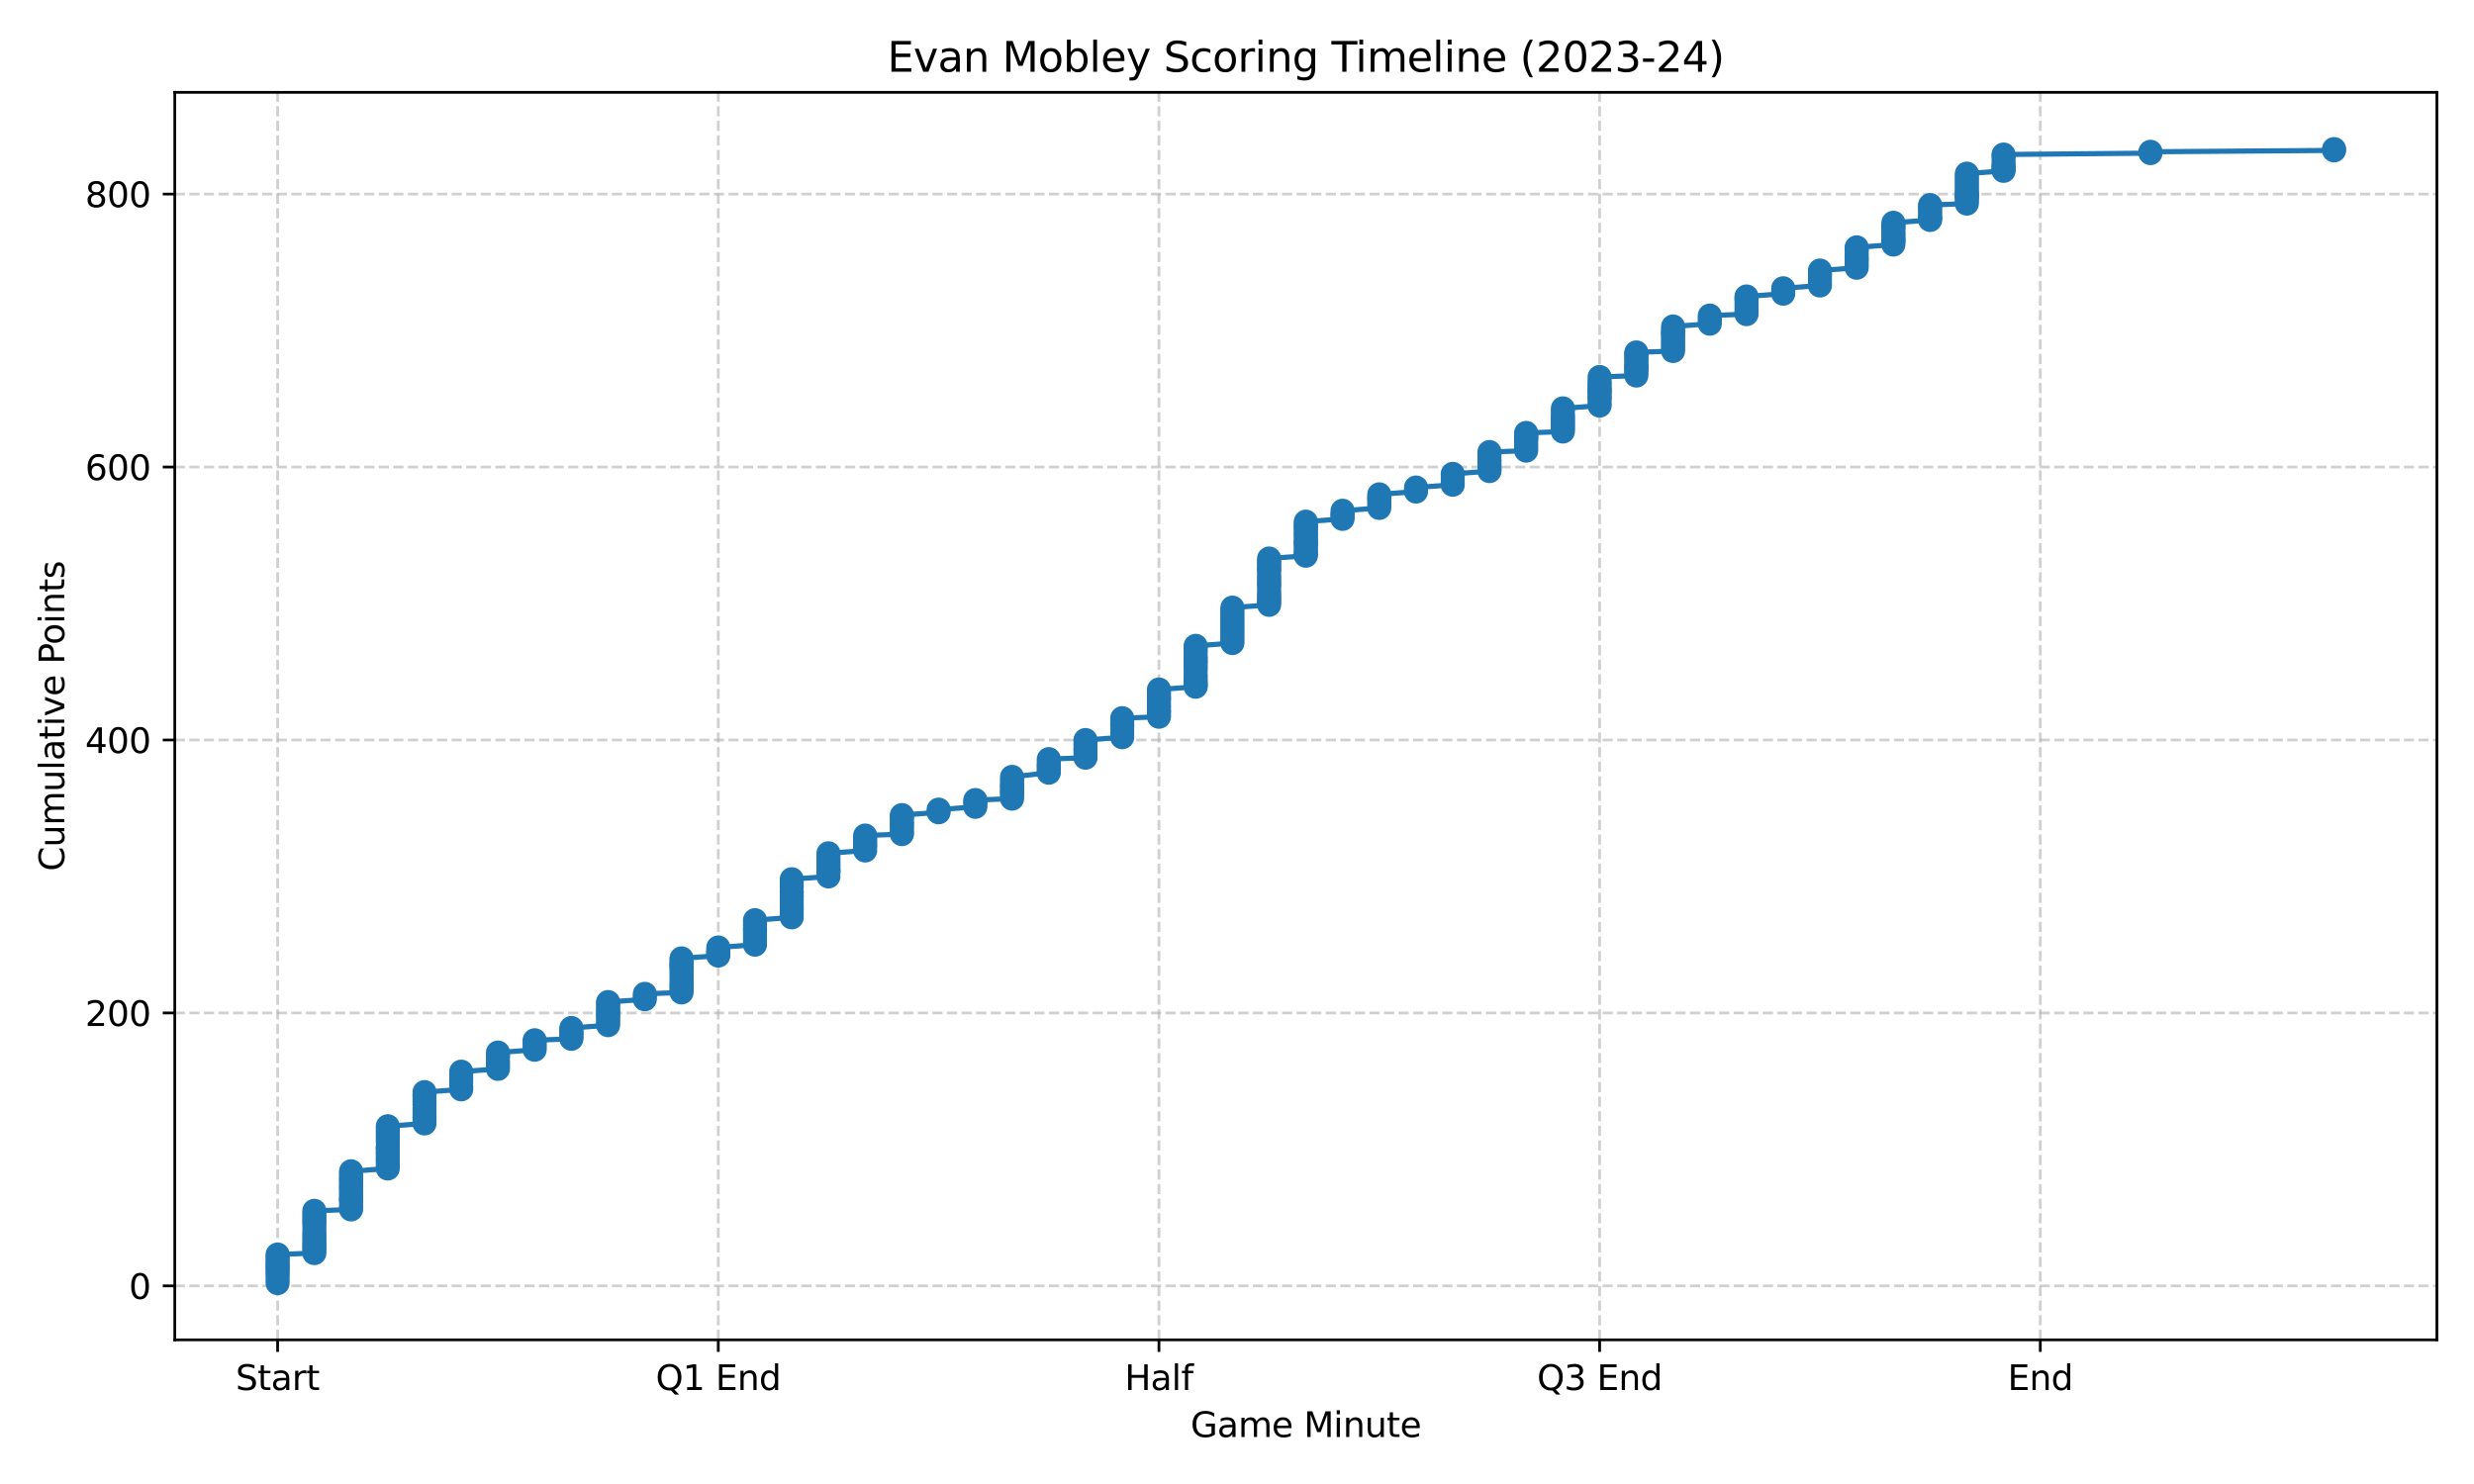 <?xml version="1.0" encoding="utf-8" standalone="no"?>
<!DOCTYPE svg PUBLIC "-//W3C//DTD SVG 1.1//EN"
  "http://www.w3.org/Graphics/SVG/1.1/DTD/svg11.dtd">
<svg xmlns:xlink="http://www.w3.org/1999/xlink" width="720pt" height="432pt" viewBox="0 0 720 432" xmlns="http://www.w3.org/2000/svg" version="1.1">
 <defs>
  <style type="text/css">*{stroke-linejoin: round; stroke-linecap: butt}</style>
 </defs>
 <g id="figure_1">
  <g id="patch_1">
   <path d="M 0 432 
L 720 432 
L 720 0 
L 0 0 
z
" style="fill: #ffffff"/>
  </g>
  <g id="axes_1">
   <g id="patch_2">
    <path d="M 50.87 390.04 
L 709.2 390.04 
L 709.2 26.88 
L 50.87 26.88 
z
" style="fill: #ffffff"/>
   </g>
   <g id="matplotlib.axis_1">
    <g id="xtick_1">
     <g id="line2d_1">
      <path d="M 80.794 390.04 
L 80.794 26.88 
" clip-path="url(#p2282321ed3)" style="fill: none; stroke-dasharray: 2.96,1.28; stroke-dashoffset: 0; stroke: #b0b0b0; stroke-opacity: 0.6; stroke-width: 0.8"/>
     </g>
     <g id="line2d_2">
      <defs>
       <path id="mb7ec6c9c4b" d="M 0 0 
L 0 3.5 
" style="stroke: #000000; stroke-width: 0.8"/>
      </defs>
      <g>
       <use xlink:href="#mb7ec6c9c4b" x="80.794" y="390.04" style="stroke: #000000; stroke-width: 0.8"/>
      </g>
     </g>
     <g id="text_1">
      <!-- Start -->
      <g transform="translate(68.58 404.638) scale(0.1 -0.1)">
       <defs>
        <path id="DejaVuSans-53" d="M 3425 4513 
L 3425 3897 
Q 3066 4069 2747 4153 
Q 2428 4238 2131 4238 
Q 1616 4238 1336 4038 
Q 1056 3838 1056 3469 
Q 1056 3159 1242 3001 
Q 1428 2844 1947 2747 
L 2328 2669 
Q 3034 2534 3370 2195 
Q 3706 1856 3706 1288 
Q 3706 609 3251 259 
Q 2797 -91 1919 -91 
Q 1588 -91 1214 -16 
Q 841 59 441 206 
L 441 856 
Q 825 641 1194 531 
Q 1563 422 1919 422 
Q 2459 422 2753 634 
Q 3047 847 3047 1241 
Q 3047 1584 2836 1778 
Q 2625 1972 2144 2069 
L 1759 2144 
Q 1053 2284 737 2584 
Q 422 2884 422 3419 
Q 422 4038 858 4394 
Q 1294 4750 2059 4750 
Q 2388 4750 2728 4690 
Q 3069 4631 3425 4513 
z
" transform="scale(0.016)"/>
        <path id="DejaVuSans-74" d="M 1172 4494 
L 1172 3500 
L 2356 3500 
L 2356 3053 
L 1172 3053 
L 1172 1153 
Q 1172 725 1289 603 
Q 1406 481 1766 481 
L 2356 481 
L 2356 0 
L 1766 0 
Q 1100 0 847 248 
Q 594 497 594 1153 
L 594 3053 
L 172 3053 
L 172 3500 
L 594 3500 
L 594 4494 
L 1172 4494 
z
" transform="scale(0.016)"/>
        <path id="DejaVuSans-61" d="M 2194 1759 
Q 1497 1759 1228 1600 
Q 959 1441 959 1056 
Q 959 750 1161 570 
Q 1363 391 1709 391 
Q 2188 391 2477 730 
Q 2766 1069 2766 1631 
L 2766 1759 
L 2194 1759 
z
M 3341 1997 
L 3341 0 
L 2766 0 
L 2766 531 
Q 2569 213 2275 61 
Q 1981 -91 1556 -91 
Q 1019 -91 701 211 
Q 384 513 384 1019 
Q 384 1609 779 1909 
Q 1175 2209 1959 2209 
L 2766 2209 
L 2766 2266 
Q 2766 2663 2505 2880 
Q 2244 3097 1772 3097 
Q 1472 3097 1187 3025 
Q 903 2953 641 2809 
L 641 3341 
Q 956 3463 1253 3523 
Q 1550 3584 1831 3584 
Q 2591 3584 2966 3190 
Q 3341 2797 3341 1997 
z
" transform="scale(0.016)"/>
        <path id="DejaVuSans-72" d="M 2631 2963 
Q 2534 3019 2420 3045 
Q 2306 3072 2169 3072 
Q 1681 3072 1420 2755 
Q 1159 2438 1159 1844 
L 1159 0 
L 581 0 
L 581 3500 
L 1159 3500 
L 1159 2956 
Q 1341 3275 1631 3429 
Q 1922 3584 2338 3584 
Q 2397 3584 2469 3576 
Q 2541 3569 2628 3553 
L 2631 2963 
z
" transform="scale(0.016)"/>
       </defs>
       <use xlink:href="#DejaVuSans-53"/>
       <use xlink:href="#DejaVuSans-74" transform="translate(63.477 0)"/>
       <use xlink:href="#DejaVuSans-61" transform="translate(102.686 0)"/>
       <use xlink:href="#DejaVuSans-72" transform="translate(163.965 0)"/>
       <use xlink:href="#DejaVuSans-74" transform="translate(205.078 0)"/>
      </g>
     </g>
    </g>
    <g id="xtick_2">
     <g id="line2d_3">
      <path d="M 209.04 390.04 
L 209.04 26.88 
" clip-path="url(#p2282321ed3)" style="fill: none; stroke-dasharray: 2.96,1.28; stroke-dashoffset: 0; stroke: #b0b0b0; stroke-opacity: 0.6; stroke-width: 0.8"/>
     </g>
     <g id="line2d_4">
      <g>
       <use xlink:href="#mb7ec6c9c4b" x="209.04" y="390.04" style="stroke: #000000; stroke-width: 0.8"/>
      </g>
     </g>
     <g id="text_2">
      <!-- Q1 End -->
      <g transform="translate(190.832 404.638) scale(0.1 -0.1)">
       <defs>
        <path id="DejaVuSans-51" d="M 2522 4238 
Q 1834 4238 1429 3725 
Q 1025 3213 1025 2328 
Q 1025 1447 1429 934 
Q 1834 422 2522 422 
Q 3209 422 3611 934 
Q 4013 1447 4013 2328 
Q 4013 3213 3611 3725 
Q 3209 4238 2522 4238 
z
M 3406 84 
L 4238 -825 
L 3475 -825 
L 2784 -78 
Q 2681 -84 2626 -87 
Q 2572 -91 2522 -91 
Q 1538 -91 948 567 
Q 359 1225 359 2328 
Q 359 3434 948 4092 
Q 1538 4750 2522 4750 
Q 3503 4750 4090 4092 
Q 4678 3434 4678 2328 
Q 4678 1516 4351 937 
Q 4025 359 3406 84 
z
" transform="scale(0.016)"/>
        <path id="DejaVuSans-31" d="M 794 531 
L 1825 531 
L 1825 4091 
L 703 3866 
L 703 4441 
L 1819 4666 
L 2450 4666 
L 2450 531 
L 3481 531 
L 3481 0 
L 794 0 
L 794 531 
z
" transform="scale(0.016)"/>
        <path id="DejaVuSans-20" transform="scale(0.016)"/>
        <path id="DejaVuSans-45" d="M 628 4666 
L 3578 4666 
L 3578 4134 
L 1259 4134 
L 1259 2753 
L 3481 2753 
L 3481 2222 
L 1259 2222 
L 1259 531 
L 3634 531 
L 3634 0 
L 628 0 
L 628 4666 
z
" transform="scale(0.016)"/>
        <path id="DejaVuSans-6e" d="M 3513 2113 
L 3513 0 
L 2938 0 
L 2938 2094 
Q 2938 2591 2744 2837 
Q 2550 3084 2163 3084 
Q 1697 3084 1428 2787 
Q 1159 2491 1159 1978 
L 1159 0 
L 581 0 
L 581 3500 
L 1159 3500 
L 1159 2956 
Q 1366 3272 1645 3428 
Q 1925 3584 2291 3584 
Q 2894 3584 3203 3211 
Q 3513 2838 3513 2113 
z
" transform="scale(0.016)"/>
        <path id="DejaVuSans-64" d="M 2906 2969 
L 2906 4863 
L 3481 4863 
L 3481 0 
L 2906 0 
L 2906 525 
Q 2725 213 2448 61 
Q 2172 -91 1784 -91 
Q 1150 -91 751 415 
Q 353 922 353 1747 
Q 353 2572 751 3078 
Q 1150 3584 1784 3584 
Q 2172 3584 2448 3432 
Q 2725 3281 2906 2969 
z
M 947 1747 
Q 947 1113 1208 752 
Q 1469 391 1925 391 
Q 2381 391 2643 752 
Q 2906 1113 2906 1747 
Q 2906 2381 2643 2742 
Q 2381 3103 1925 3103 
Q 1469 3103 1208 2742 
Q 947 2381 947 1747 
z
" transform="scale(0.016)"/>
       </defs>
       <use xlink:href="#DejaVuSans-51"/>
       <use xlink:href="#DejaVuSans-31" transform="translate(78.711 0)"/>
       <use xlink:href="#DejaVuSans-20" transform="translate(142.334 0)"/>
       <use xlink:href="#DejaVuSans-45" transform="translate(174.121 0)"/>
       <use xlink:href="#DejaVuSans-6e" transform="translate(237.305 0)"/>
       <use xlink:href="#DejaVuSans-64" transform="translate(300.684 0)"/>
      </g>
     </g>
    </g>
    <g id="xtick_3">
     <g id="line2d_5">
      <path d="M 337.286 390.04 
L 337.286 26.88 
" clip-path="url(#p2282321ed3)" style="fill: none; stroke-dasharray: 2.96,1.28; stroke-dashoffset: 0; stroke: #b0b0b0; stroke-opacity: 0.6; stroke-width: 0.8"/>
     </g>
     <g id="line2d_6">
      <g>
       <use xlink:href="#mb7ec6c9c4b" x="337.286" y="390.04" style="stroke: #000000; stroke-width: 0.8"/>
      </g>
     </g>
     <g id="text_3">
      <!-- Half -->
      <g transform="translate(327.313 404.638) scale(0.1 -0.1)">
       <defs>
        <path id="DejaVuSans-48" d="M 628 4666 
L 1259 4666 
L 1259 2753 
L 3553 2753 
L 3553 4666 
L 4184 4666 
L 4184 0 
L 3553 0 
L 3553 2222 
L 1259 2222 
L 1259 0 
L 628 0 
L 628 4666 
z
" transform="scale(0.016)"/>
        <path id="DejaVuSans-6c" d="M 603 4863 
L 1178 4863 
L 1178 0 
L 603 0 
L 603 4863 
z
" transform="scale(0.016)"/>
        <path id="DejaVuSans-66" d="M 2375 4863 
L 2375 4384 
L 1825 4384 
Q 1516 4384 1395 4259 
Q 1275 4134 1275 3809 
L 1275 3500 
L 2222 3500 
L 2222 3053 
L 1275 3053 
L 1275 0 
L 697 0 
L 697 3053 
L 147 3053 
L 147 3500 
L 697 3500 
L 697 3744 
Q 697 4328 969 4595 
Q 1241 4863 1831 4863 
L 2375 4863 
z
" transform="scale(0.016)"/>
       </defs>
       <use xlink:href="#DejaVuSans-48"/>
       <use xlink:href="#DejaVuSans-61" transform="translate(75.195 0)"/>
       <use xlink:href="#DejaVuSans-6c" transform="translate(136.475 0)"/>
       <use xlink:href="#DejaVuSans-66" transform="translate(164.258 0)"/>
      </g>
     </g>
    </g>
    <g id="xtick_4">
     <g id="line2d_7">
      <path d="M 465.532 390.04 
L 465.532 26.88 
" clip-path="url(#p2282321ed3)" style="fill: none; stroke-dasharray: 2.96,1.28; stroke-dashoffset: 0; stroke: #b0b0b0; stroke-opacity: 0.6; stroke-width: 0.8"/>
     </g>
     <g id="line2d_8">
      <g>
       <use xlink:href="#mb7ec6c9c4b" x="465.532" y="390.04" style="stroke: #000000; stroke-width: 0.8"/>
      </g>
     </g>
     <g id="text_4">
      <!-- Q3 End -->
      <g transform="translate(447.324 404.638) scale(0.1 -0.1)">
       <defs>
        <path id="DejaVuSans-33" d="M 2597 2516 
Q 3050 2419 3304 2112 
Q 3559 1806 3559 1356 
Q 3559 666 3084 287 
Q 2609 -91 1734 -91 
Q 1441 -91 1130 -33 
Q 819 25 488 141 
L 488 750 
Q 750 597 1062 519 
Q 1375 441 1716 441 
Q 2309 441 2620 675 
Q 2931 909 2931 1356 
Q 2931 1769 2642 2001 
Q 2353 2234 1838 2234 
L 1294 2234 
L 1294 2753 
L 1863 2753 
Q 2328 2753 2575 2939 
Q 2822 3125 2822 3475 
Q 2822 3834 2567 4026 
Q 2313 4219 1838 4219 
Q 1578 4219 1281 4162 
Q 984 4106 628 3988 
L 628 4550 
Q 988 4650 1302 4700 
Q 1616 4750 1894 4750 
Q 2613 4750 3031 4423 
Q 3450 4097 3450 3541 
Q 3450 3153 3228 2886 
Q 3006 2619 2597 2516 
z
" transform="scale(0.016)"/>
       </defs>
       <use xlink:href="#DejaVuSans-51"/>
       <use xlink:href="#DejaVuSans-33" transform="translate(78.711 0)"/>
       <use xlink:href="#DejaVuSans-20" transform="translate(142.334 0)"/>
       <use xlink:href="#DejaVuSans-45" transform="translate(174.121 0)"/>
       <use xlink:href="#DejaVuSans-6e" transform="translate(237.305 0)"/>
       <use xlink:href="#DejaVuSans-64" transform="translate(300.684 0)"/>
      </g>
     </g>
    </g>
    <g id="xtick_5">
     <g id="line2d_9">
      <path d="M 593.779 390.04 
L 593.779 26.88 
" clip-path="url(#p2282321ed3)" style="fill: none; stroke-dasharray: 2.96,1.28; stroke-dashoffset: 0; stroke: #b0b0b0; stroke-opacity: 0.6; stroke-width: 0.8"/>
     </g>
     <g id="line2d_10">
      <g>
       <use xlink:href="#mb7ec6c9c4b" x="593.779" y="390.04" style="stroke: #000000; stroke-width: 0.8"/>
      </g>
     </g>
     <g id="text_5">
      <!-- End -->
      <g transform="translate(584.276 404.638) scale(0.1 -0.1)">
       <use xlink:href="#DejaVuSans-45"/>
       <use xlink:href="#DejaVuSans-6e" transform="translate(63.184 0)"/>
       <use xlink:href="#DejaVuSans-64" transform="translate(126.562 0)"/>
      </g>
     </g>
    </g>
    <g id="text_6">
     <!-- Game Minute -->
     <g transform="translate(346.483 418.317) scale(0.1 -0.1)">
      <defs>
       <path id="DejaVuSans-47" d="M 3809 666 
L 3809 1919 
L 2778 1919 
L 2778 2438 
L 4434 2438 
L 4434 434 
Q 4069 175 3628 42 
Q 3188 -91 2688 -91 
Q 1594 -91 976 548 
Q 359 1188 359 2328 
Q 359 3472 976 4111 
Q 1594 4750 2688 4750 
Q 3144 4750 3555 4637 
Q 3966 4525 4313 4306 
L 4313 3634 
Q 3963 3931 3569 4081 
Q 3175 4231 2741 4231 
Q 1884 4231 1454 3753 
Q 1025 3275 1025 2328 
Q 1025 1384 1454 906 
Q 1884 428 2741 428 
Q 3075 428 3337 486 
Q 3600 544 3809 666 
z
" transform="scale(0.016)"/>
       <path id="DejaVuSans-6d" d="M 3328 2828 
Q 3544 3216 3844 3400 
Q 4144 3584 4550 3584 
Q 5097 3584 5394 3201 
Q 5691 2819 5691 2113 
L 5691 0 
L 5113 0 
L 5113 2094 
Q 5113 2597 4934 2840 
Q 4756 3084 4391 3084 
Q 3944 3084 3684 2787 
Q 3425 2491 3425 1978 
L 3425 0 
L 2847 0 
L 2847 2094 
Q 2847 2600 2669 2842 
Q 2491 3084 2119 3084 
Q 1678 3084 1418 2786 
Q 1159 2488 1159 1978 
L 1159 0 
L 581 0 
L 581 3500 
L 1159 3500 
L 1159 2956 
Q 1356 3278 1631 3431 
Q 1906 3584 2284 3584 
Q 2666 3584 2933 3390 
Q 3200 3197 3328 2828 
z
" transform="scale(0.016)"/>
       <path id="DejaVuSans-65" d="M 3597 1894 
L 3597 1613 
L 953 1613 
Q 991 1019 1311 708 
Q 1631 397 2203 397 
Q 2534 397 2845 478 
Q 3156 559 3463 722 
L 3463 178 
Q 3153 47 2828 -22 
Q 2503 -91 2169 -91 
Q 1331 -91 842 396 
Q 353 884 353 1716 
Q 353 2575 817 3079 
Q 1281 3584 2069 3584 
Q 2775 3584 3186 3129 
Q 3597 2675 3597 1894 
z
M 3022 2063 
Q 3016 2534 2758 2815 
Q 2500 3097 2075 3097 
Q 1594 3097 1305 2825 
Q 1016 2553 972 2059 
L 3022 2063 
z
" transform="scale(0.016)"/>
       <path id="DejaVuSans-4d" d="M 628 4666 
L 1569 4666 
L 2759 1491 
L 3956 4666 
L 4897 4666 
L 4897 0 
L 4281 0 
L 4281 4097 
L 3078 897 
L 2444 897 
L 1241 4097 
L 1241 0 
L 628 0 
L 628 4666 
z
" transform="scale(0.016)"/>
       <path id="DejaVuSans-69" d="M 603 3500 
L 1178 3500 
L 1178 0 
L 603 0 
L 603 3500 
z
M 603 4863 
L 1178 4863 
L 1178 4134 
L 603 4134 
L 603 4863 
z
" transform="scale(0.016)"/>
       <path id="DejaVuSans-75" d="M 544 1381 
L 544 3500 
L 1119 3500 
L 1119 1403 
Q 1119 906 1312 657 
Q 1506 409 1894 409 
Q 2359 409 2629 706 
Q 2900 1003 2900 1516 
L 2900 3500 
L 3475 3500 
L 3475 0 
L 2900 0 
L 2900 538 
Q 2691 219 2414 64 
Q 2138 -91 1772 -91 
Q 1169 -91 856 284 
Q 544 659 544 1381 
z
M 1991 3584 
L 1991 3584 
z
" transform="scale(0.016)"/>
      </defs>
      <use xlink:href="#DejaVuSans-47"/>
      <use xlink:href="#DejaVuSans-61" transform="translate(77.49 0)"/>
      <use xlink:href="#DejaVuSans-6d" transform="translate(138.77 0)"/>
      <use xlink:href="#DejaVuSans-65" transform="translate(236.182 0)"/>
      <use xlink:href="#DejaVuSans-20" transform="translate(297.705 0)"/>
      <use xlink:href="#DejaVuSans-4d" transform="translate(329.492 0)"/>
      <use xlink:href="#DejaVuSans-69" transform="translate(415.771 0)"/>
      <use xlink:href="#DejaVuSans-6e" transform="translate(443.555 0)"/>
      <use xlink:href="#DejaVuSans-75" transform="translate(506.934 0)"/>
      <use xlink:href="#DejaVuSans-74" transform="translate(570.312 0)"/>
      <use xlink:href="#DejaVuSans-65" transform="translate(609.521 0)"/>
     </g>
    </g>
   </g>
   <g id="matplotlib.axis_2">
    <g id="ytick_1">
     <g id="line2d_11">
      <path d="M 50.87 374.327 
L 709.2 374.327 
" clip-path="url(#p2282321ed3)" style="fill: none; stroke-dasharray: 2.96,1.28; stroke-dashoffset: 0; stroke: #b0b0b0; stroke-opacity: 0.6; stroke-width: 0.8"/>
     </g>
     <g id="line2d_12">
      <defs>
       <path id="m910e94ac22" d="M 0 0 
L -3.5 0 
" style="stroke: #000000; stroke-width: 0.8"/>
      </defs>
      <g>
       <use xlink:href="#m910e94ac22" x="50.87" y="374.327" style="stroke: #000000; stroke-width: 0.8"/>
      </g>
     </g>
     <g id="text_7">
      <!-- 0 -->
      <g transform="translate(37.508 378.127) scale(0.1 -0.1)">
       <defs>
        <path id="DejaVuSans-30" d="M 2034 4250 
Q 1547 4250 1301 3770 
Q 1056 3291 1056 2328 
Q 1056 1369 1301 889 
Q 1547 409 2034 409 
Q 2525 409 2770 889 
Q 3016 1369 3016 2328 
Q 3016 3291 2770 3770 
Q 2525 4250 2034 4250 
z
M 2034 4750 
Q 2819 4750 3233 4129 
Q 3647 3509 3647 2328 
Q 3647 1150 3233 529 
Q 2819 -91 2034 -91 
Q 1250 -91 836 529 
Q 422 1150 422 2328 
Q 422 3509 836 4129 
Q 1250 4750 2034 4750 
z
" transform="scale(0.016)"/>
       </defs>
       <use xlink:href="#DejaVuSans-30"/>
      </g>
     </g>
    </g>
    <g id="ytick_2">
     <g id="line2d_13">
      <path d="M 50.87 294.87 
L 709.2 294.87 
" clip-path="url(#p2282321ed3)" style="fill: none; stroke-dasharray: 2.96,1.28; stroke-dashoffset: 0; stroke: #b0b0b0; stroke-opacity: 0.6; stroke-width: 0.8"/>
     </g>
     <g id="line2d_14">
      <g>
       <use xlink:href="#m910e94ac22" x="50.87" y="294.87" style="stroke: #000000; stroke-width: 0.8"/>
      </g>
     </g>
     <g id="text_8">
      <!-- 200 -->
      <g transform="translate(24.782 298.669) scale(0.1 -0.1)">
       <defs>
        <path id="DejaVuSans-32" d="M 1228 531 
L 3431 531 
L 3431 0 
L 469 0 
L 469 531 
Q 828 903 1448 1529 
Q 2069 2156 2228 2338 
Q 2531 2678 2651 2914 
Q 2772 3150 2772 3378 
Q 2772 3750 2511 3984 
Q 2250 4219 1831 4219 
Q 1534 4219 1204 4116 
Q 875 4013 500 3803 
L 500 4441 
Q 881 4594 1212 4672 
Q 1544 4750 1819 4750 
Q 2544 4750 2975 4387 
Q 3406 4025 3406 3419 
Q 3406 3131 3298 2873 
Q 3191 2616 2906 2266 
Q 2828 2175 2409 1742 
Q 1991 1309 1228 531 
z
" transform="scale(0.016)"/>
       </defs>
       <use xlink:href="#DejaVuSans-32"/>
       <use xlink:href="#DejaVuSans-30" transform="translate(63.623 0)"/>
       <use xlink:href="#DejaVuSans-30" transform="translate(127.246 0)"/>
      </g>
     </g>
    </g>
    <g id="ytick_3">
     <g id="line2d_15">
      <path d="M 50.87 215.413 
L 709.2 215.413 
" clip-path="url(#p2282321ed3)" style="fill: none; stroke-dasharray: 2.96,1.28; stroke-dashoffset: 0; stroke: #b0b0b0; stroke-opacity: 0.6; stroke-width: 0.8"/>
     </g>
     <g id="line2d_16">
      <g>
       <use xlink:href="#m910e94ac22" x="50.87" y="215.413" style="stroke: #000000; stroke-width: 0.8"/>
      </g>
     </g>
     <g id="text_9">
      <!-- 400 -->
      <g transform="translate(24.782 219.212) scale(0.1 -0.1)">
       <defs>
        <path id="DejaVuSans-34" d="M 2419 4116 
L 825 1625 
L 2419 1625 
L 2419 4116 
z
M 2253 4666 
L 3047 4666 
L 3047 1625 
L 3713 1625 
L 3713 1100 
L 3047 1100 
L 3047 0 
L 2419 0 
L 2419 1100 
L 313 1100 
L 313 1709 
L 2253 4666 
z
" transform="scale(0.016)"/>
       </defs>
       <use xlink:href="#DejaVuSans-34"/>
       <use xlink:href="#DejaVuSans-30" transform="translate(63.623 0)"/>
       <use xlink:href="#DejaVuSans-30" transform="translate(127.246 0)"/>
      </g>
     </g>
    </g>
    <g id="ytick_4">
     <g id="line2d_17">
      <path d="M 50.87 135.955 
L 709.2 135.955 
" clip-path="url(#p2282321ed3)" style="fill: none; stroke-dasharray: 2.96,1.28; stroke-dashoffset: 0; stroke: #b0b0b0; stroke-opacity: 0.6; stroke-width: 0.8"/>
     </g>
     <g id="line2d_18">
      <g>
       <use xlink:href="#m910e94ac22" x="50.87" y="135.955" style="stroke: #000000; stroke-width: 0.8"/>
      </g>
     </g>
     <g id="text_10">
      <!-- 600 -->
      <g transform="translate(24.782 139.754) scale(0.1 -0.1)">
       <defs>
        <path id="DejaVuSans-36" d="M 2113 2584 
Q 1688 2584 1439 2293 
Q 1191 2003 1191 1497 
Q 1191 994 1439 701 
Q 1688 409 2113 409 
Q 2538 409 2786 701 
Q 3034 994 3034 1497 
Q 3034 2003 2786 2293 
Q 2538 2584 2113 2584 
z
M 3366 4563 
L 3366 3988 
Q 3128 4100 2886 4159 
Q 2644 4219 2406 4219 
Q 1781 4219 1451 3797 
Q 1122 3375 1075 2522 
Q 1259 2794 1537 2939 
Q 1816 3084 2150 3084 
Q 2853 3084 3261 2657 
Q 3669 2231 3669 1497 
Q 3669 778 3244 343 
Q 2819 -91 2113 -91 
Q 1303 -91 875 529 
Q 447 1150 447 2328 
Q 447 3434 972 4092 
Q 1497 4750 2381 4750 
Q 2619 4750 2861 4703 
Q 3103 4656 3366 4563 
z
" transform="scale(0.016)"/>
       </defs>
       <use xlink:href="#DejaVuSans-36"/>
       <use xlink:href="#DejaVuSans-30" transform="translate(63.623 0)"/>
       <use xlink:href="#DejaVuSans-30" transform="translate(127.246 0)"/>
      </g>
     </g>
    </g>
    <g id="ytick_5">
     <g id="line2d_19">
      <path d="M 50.87 56.498 
L 709.2 56.498 
" clip-path="url(#p2282321ed3)" style="fill: none; stroke-dasharray: 2.96,1.28; stroke-dashoffset: 0; stroke: #b0b0b0; stroke-opacity: 0.6; stroke-width: 0.8"/>
     </g>
     <g id="line2d_20">
      <g>
       <use xlink:href="#m910e94ac22" x="50.87" y="56.498" style="stroke: #000000; stroke-width: 0.8"/>
      </g>
     </g>
     <g id="text_11">
      <!-- 800 -->
      <g transform="translate(24.782 60.297) scale(0.1 -0.1)">
       <defs>
        <path id="DejaVuSans-38" d="M 2034 2216 
Q 1584 2216 1326 1975 
Q 1069 1734 1069 1313 
Q 1069 891 1326 650 
Q 1584 409 2034 409 
Q 2484 409 2743 651 
Q 3003 894 3003 1313 
Q 3003 1734 2745 1975 
Q 2488 2216 2034 2216 
z
M 1403 2484 
Q 997 2584 770 2862 
Q 544 3141 544 3541 
Q 544 4100 942 4425 
Q 1341 4750 2034 4750 
Q 2731 4750 3128 4425 
Q 3525 4100 3525 3541 
Q 3525 3141 3298 2862 
Q 3072 2584 2669 2484 
Q 3125 2378 3379 2068 
Q 3634 1759 3634 1313 
Q 3634 634 3220 271 
Q 2806 -91 2034 -91 
Q 1263 -91 848 271 
Q 434 634 434 1313 
Q 434 1759 690 2068 
Q 947 2378 1403 2484 
z
M 1172 3481 
Q 1172 3119 1398 2916 
Q 1625 2713 2034 2713 
Q 2441 2713 2670 2916 
Q 2900 3119 2900 3481 
Q 2900 3844 2670 4047 
Q 2441 4250 2034 4250 
Q 1625 4250 1398 4047 
Q 1172 3844 1172 3481 
z
" transform="scale(0.016)"/>
       </defs>
       <use xlink:href="#DejaVuSans-38"/>
       <use xlink:href="#DejaVuSans-30" transform="translate(63.623 0)"/>
       <use xlink:href="#DejaVuSans-30" transform="translate(127.246 0)"/>
      </g>
     </g>
    </g>
    <g id="text_12">
     <!-- Cumulative Points -->
     <g transform="translate(18.703 253.602) rotate(-90) scale(0.1 -0.1)">
      <defs>
       <path id="DejaVuSans-43" d="M 4122 4306 
L 4122 3641 
Q 3803 3938 3442 4084 
Q 3081 4231 2675 4231 
Q 1875 4231 1450 3742 
Q 1025 3253 1025 2328 
Q 1025 1406 1450 917 
Q 1875 428 2675 428 
Q 3081 428 3442 575 
Q 3803 722 4122 1019 
L 4122 359 
Q 3791 134 3420 21 
Q 3050 -91 2638 -91 
Q 1578 -91 968 557 
Q 359 1206 359 2328 
Q 359 3453 968 4101 
Q 1578 4750 2638 4750 
Q 3056 4750 3426 4639 
Q 3797 4528 4122 4306 
z
" transform="scale(0.016)"/>
       <path id="DejaVuSans-76" d="M 191 3500 
L 800 3500 
L 1894 563 
L 2988 3500 
L 3597 3500 
L 2284 0 
L 1503 0 
L 191 3500 
z
" transform="scale(0.016)"/>
       <path id="DejaVuSans-50" d="M 1259 4147 
L 1259 2394 
L 2053 2394 
Q 2494 2394 2734 2622 
Q 2975 2850 2975 3272 
Q 2975 3691 2734 3919 
Q 2494 4147 2053 4147 
L 1259 4147 
z
M 628 4666 
L 2053 4666 
Q 2838 4666 3239 4311 
Q 3641 3956 3641 3272 
Q 3641 2581 3239 2228 
Q 2838 1875 2053 1875 
L 1259 1875 
L 1259 0 
L 628 0 
L 628 4666 
z
" transform="scale(0.016)"/>
       <path id="DejaVuSans-6f" d="M 1959 3097 
Q 1497 3097 1228 2736 
Q 959 2375 959 1747 
Q 959 1119 1226 758 
Q 1494 397 1959 397 
Q 2419 397 2687 759 
Q 2956 1122 2956 1747 
Q 2956 2369 2687 2733 
Q 2419 3097 1959 3097 
z
M 1959 3584 
Q 2709 3584 3137 3096 
Q 3566 2609 3566 1747 
Q 3566 888 3137 398 
Q 2709 -91 1959 -91 
Q 1206 -91 779 398 
Q 353 888 353 1747 
Q 353 2609 779 3096 
Q 1206 3584 1959 3584 
z
" transform="scale(0.016)"/>
       <path id="DejaVuSans-73" d="M 2834 3397 
L 2834 2853 
Q 2591 2978 2328 3040 
Q 2066 3103 1784 3103 
Q 1356 3103 1142 2972 
Q 928 2841 928 2578 
Q 928 2378 1081 2264 
Q 1234 2150 1697 2047 
L 1894 2003 
Q 2506 1872 2764 1633 
Q 3022 1394 3022 966 
Q 3022 478 2636 193 
Q 2250 -91 1575 -91 
Q 1294 -91 989 -36 
Q 684 19 347 128 
L 347 722 
Q 666 556 975 473 
Q 1284 391 1588 391 
Q 1994 391 2212 530 
Q 2431 669 2431 922 
Q 2431 1156 2273 1281 
Q 2116 1406 1581 1522 
L 1381 1569 
Q 847 1681 609 1914 
Q 372 2147 372 2553 
Q 372 3047 722 3315 
Q 1072 3584 1716 3584 
Q 2034 3584 2315 3537 
Q 2597 3491 2834 3397 
z
" transform="scale(0.016)"/>
      </defs>
      <use xlink:href="#DejaVuSans-43"/>
      <use xlink:href="#DejaVuSans-75" transform="translate(69.824 0)"/>
      <use xlink:href="#DejaVuSans-6d" transform="translate(133.203 0)"/>
      <use xlink:href="#DejaVuSans-75" transform="translate(230.615 0)"/>
      <use xlink:href="#DejaVuSans-6c" transform="translate(293.994 0)"/>
      <use xlink:href="#DejaVuSans-61" transform="translate(321.777 0)"/>
      <use xlink:href="#DejaVuSans-74" transform="translate(383.057 0)"/>
      <use xlink:href="#DejaVuSans-69" transform="translate(422.266 0)"/>
      <use xlink:href="#DejaVuSans-76" transform="translate(450.049 0)"/>
      <use xlink:href="#DejaVuSans-65" transform="translate(509.229 0)"/>
      <use xlink:href="#DejaVuSans-20" transform="translate(570.752 0)"/>
      <use xlink:href="#DejaVuSans-50" transform="translate(602.539 0)"/>
      <use xlink:href="#DejaVuSans-6f" transform="translate(659.217 0)"/>
      <use xlink:href="#DejaVuSans-69" transform="translate(720.398 0)"/>
      <use xlink:href="#DejaVuSans-6e" transform="translate(748.182 0)"/>
      <use xlink:href="#DejaVuSans-74" transform="translate(811.561 0)"/>
      <use xlink:href="#DejaVuSans-73" transform="translate(850.77 0)"/>
     </g>
    </g>
   </g>
   <g id="line2d_21">
    <path d="M 80.794 373.533 
L 80.794 365.19 
L 91.481 364.792 
L 91.481 352.477 
L 102.168 352.079 
L 102.168 340.955 
L 112.856 340.161 
L 112.856 327.845 
L 123.543 327.05 
L 123.543 317.913 
L 134.23 317.118 
L 134.23 311.953 
L 144.917 311.159 
L 144.917 306.391 
L 155.604 305.597 
L 155.604 302.816 
L 166.291 302.418 
L 166.291 299.24 
L 176.979 298.445 
L 176.979 291.692 
L 187.666 290.897 
L 187.666 289.308 
L 198.353 288.911 
L 198.353 278.978 
L 209.04 278.184 
L 209.04 275.8 
L 219.727 275.006 
L 219.727 267.854 
L 230.415 267.06 
L 230.415 255.936 
L 241.102 255.141 
L 241.102 248.387 
L 251.789 247.593 
L 251.789 243.223 
L 262.476 242.825 
L 262.476 237.263 
L 273.163 236.469 
L 273.163 235.674 
L 283.85 234.88 
L 283.85 232.893 
L 294.538 232.496 
L 294.538 226.139 
L 305.225 224.947 
L 305.225 220.975 
L 315.912 220.577 
L 315.912 215.413 
L 326.599 214.618 
L 326.599 209.056 
L 337.286 208.659 
L 337.286 200.713 
L 347.973 199.918 
L 347.973 188 
L 358.661 187.205 
L 358.661 176.876 
L 369.348 176.081 
L 369.348 162.573 
L 380.035 161.779 
L 380.035 151.847 
L 390.722 151.052 
L 390.722 148.668 
L 401.409 147.874 
L 401.409 143.901 
L 412.097 143.106 
L 412.097 141.914 
L 422.784 141.12 
L 422.784 137.942 
L 433.471 137.147 
L 433.471 131.585 
L 444.158 131.188 
L 444.158 126.023 
L 454.845 125.626 
L 454.845 118.872 
L 465.532 118.077 
L 465.532 109.734 
L 476.22 109.337 
L 476.22 102.583 
L 486.907 102.186 
L 486.907 95.035 
L 497.594 94.24 
L 497.594 91.856 
L 508.281 91.459 
L 508.281 86.294 
L 518.968 85.5 
L 518.968 83.911 
L 529.655 83.116 
L 529.655 78.746 
L 540.343 77.951 
L 540.343 71.992 
L 551.03 71.197 
L 551.03 64.841 
L 561.717 64.046 
L 561.717 59.676 
L 572.404 59.279 
L 572.404 50.538 
L 583.091 49.744 
L 583.091 44.976 
L 625.84 44.579 
L 625.84 44.182 
L 679.276 43.785 
L 679.276 43.387 
L 679.276 43.387 
" clip-path="url(#p2282321ed3)" style="fill: none; stroke: #1f77b4; stroke-width: 1.5; stroke-linecap: square"/>
    <defs>
     <path id="mbe51dc2e27" d="M 0 3 
C 0.796 3 1.559 2.684 2.121 2.121 
C 2.684 1.559 3 0.796 3 0 
C 3 -0.796 2.684 -1.559 2.121 -2.121 
C 1.559 -2.684 0.796 -3 0 -3 
C -0.796 -3 -1.559 -2.684 -2.121 -2.121 
C -2.684 -1.559 -3 -0.796 -3 0 
C -3 0.796 -2.684 1.559 -2.121 2.121 
C -1.559 2.684 -0.796 3 0 3 
z
" style="stroke: #1f77b4"/>
    </defs>
    <g clip-path="url(#p2282321ed3)">
     <use xlink:href="#mbe51dc2e27" x="80.794" y="373.533" style="fill: #1f77b4; stroke: #1f77b4"/>
     <use xlink:href="#mbe51dc2e27" x="80.794" y="372.341" style="fill: #1f77b4; stroke: #1f77b4"/>
     <use xlink:href="#mbe51dc2e27" x="80.794" y="371.149" style="fill: #1f77b4; stroke: #1f77b4"/>
     <use xlink:href="#mbe51dc2e27" x="80.794" y="370.354" style="fill: #1f77b4; stroke: #1f77b4"/>
     <use xlink:href="#mbe51dc2e27" x="80.794" y="369.56" style="fill: #1f77b4; stroke: #1f77b4"/>
     <use xlink:href="#mbe51dc2e27" x="80.794" y="368.765" style="fill: #1f77b4; stroke: #1f77b4"/>
     <use xlink:href="#mbe51dc2e27" x="80.794" y="368.368" style="fill: #1f77b4; stroke: #1f77b4"/>
     <use xlink:href="#mbe51dc2e27" x="80.794" y="367.573" style="fill: #1f77b4; stroke: #1f77b4"/>
     <use xlink:href="#mbe51dc2e27" x="80.794" y="366.779" style="fill: #1f77b4; stroke: #1f77b4"/>
     <use xlink:href="#mbe51dc2e27" x="80.794" y="365.984" style="fill: #1f77b4; stroke: #1f77b4"/>
     <use xlink:href="#mbe51dc2e27" x="80.794" y="365.19" style="fill: #1f77b4; stroke: #1f77b4"/>
     <use xlink:href="#mbe51dc2e27" x="91.481" y="364.792" style="fill: #1f77b4; stroke: #1f77b4"/>
     <use xlink:href="#mbe51dc2e27" x="91.481" y="363.998" style="fill: #1f77b4; stroke: #1f77b4"/>
     <use xlink:href="#mbe51dc2e27" x="91.481" y="363.203" style="fill: #1f77b4; stroke: #1f77b4"/>
     <use xlink:href="#mbe51dc2e27" x="91.481" y="362.806" style="fill: #1f77b4; stroke: #1f77b4"/>
     <use xlink:href="#mbe51dc2e27" x="91.481" y="362.011" style="fill: #1f77b4; stroke: #1f77b4"/>
     <use xlink:href="#mbe51dc2e27" x="91.481" y="361.217" style="fill: #1f77b4; stroke: #1f77b4"/>
     <use xlink:href="#mbe51dc2e27" x="91.481" y="360.422" style="fill: #1f77b4; stroke: #1f77b4"/>
     <use xlink:href="#mbe51dc2e27" x="91.481" y="359.628" style="fill: #1f77b4; stroke: #1f77b4"/>
     <use xlink:href="#mbe51dc2e27" x="91.481" y="358.833" style="fill: #1f77b4; stroke: #1f77b4"/>
     <use xlink:href="#mbe51dc2e27" x="91.481" y="357.641" style="fill: #1f77b4; stroke: #1f77b4"/>
     <use xlink:href="#mbe51dc2e27" x="91.481" y="356.449" style="fill: #1f77b4; stroke: #1f77b4"/>
     <use xlink:href="#mbe51dc2e27" x="91.481" y="355.655" style="fill: #1f77b4; stroke: #1f77b4"/>
     <use xlink:href="#mbe51dc2e27" x="91.481" y="354.86" style="fill: #1f77b4; stroke: #1f77b4"/>
     <use xlink:href="#mbe51dc2e27" x="91.481" y="354.066" style="fill: #1f77b4; stroke: #1f77b4"/>
     <use xlink:href="#mbe51dc2e27" x="91.481" y="353.271" style="fill: #1f77b4; stroke: #1f77b4"/>
     <use xlink:href="#mbe51dc2e27" x="91.481" y="352.477" style="fill: #1f77b4; stroke: #1f77b4"/>
     <use xlink:href="#mbe51dc2e27" x="102.168" y="352.079" style="fill: #1f77b4; stroke: #1f77b4"/>
     <use xlink:href="#mbe51dc2e27" x="102.168" y="351.682" style="fill: #1f77b4; stroke: #1f77b4"/>
     <use xlink:href="#mbe51dc2e27" x="102.168" y="350.887" style="fill: #1f77b4; stroke: #1f77b4"/>
     <use xlink:href="#mbe51dc2e27" x="102.168" y="349.696" style="fill: #1f77b4; stroke: #1f77b4"/>
     <use xlink:href="#mbe51dc2e27" x="102.168" y="349.298" style="fill: #1f77b4; stroke: #1f77b4"/>
     <use xlink:href="#mbe51dc2e27" x="102.168" y="348.901" style="fill: #1f77b4; stroke: #1f77b4"/>
     <use xlink:href="#mbe51dc2e27" x="102.168" y="348.106" style="fill: #1f77b4; stroke: #1f77b4"/>
     <use xlink:href="#mbe51dc2e27" x="102.168" y="347.312" style="fill: #1f77b4; stroke: #1f77b4"/>
     <use xlink:href="#mbe51dc2e27" x="102.168" y="346.517" style="fill: #1f77b4; stroke: #1f77b4"/>
     <use xlink:href="#mbe51dc2e27" x="102.168" y="345.723" style="fill: #1f77b4; stroke: #1f77b4"/>
     <use xlink:href="#mbe51dc2e27" x="102.168" y="345.325" style="fill: #1f77b4; stroke: #1f77b4"/>
     <use xlink:href="#mbe51dc2e27" x="102.168" y="344.531" style="fill: #1f77b4; stroke: #1f77b4"/>
     <use xlink:href="#mbe51dc2e27" x="102.168" y="343.736" style="fill: #1f77b4; stroke: #1f77b4"/>
     <use xlink:href="#mbe51dc2e27" x="102.168" y="343.339" style="fill: #1f77b4; stroke: #1f77b4"/>
     <use xlink:href="#mbe51dc2e27" x="102.168" y="342.544" style="fill: #1f77b4; stroke: #1f77b4"/>
     <use xlink:href="#mbe51dc2e27" x="102.168" y="341.75" style="fill: #1f77b4; stroke: #1f77b4"/>
     <use xlink:href="#mbe51dc2e27" x="102.168" y="340.955" style="fill: #1f77b4; stroke: #1f77b4"/>
     <use xlink:href="#mbe51dc2e27" x="112.856" y="340.161" style="fill: #1f77b4; stroke: #1f77b4"/>
     <use xlink:href="#mbe51dc2e27" x="112.856" y="339.366" style="fill: #1f77b4; stroke: #1f77b4"/>
     <use xlink:href="#mbe51dc2e27" x="112.856" y="338.571" style="fill: #1f77b4; stroke: #1f77b4"/>
     <use xlink:href="#mbe51dc2e27" x="112.856" y="337.777" style="fill: #1f77b4; stroke: #1f77b4"/>
     <use xlink:href="#mbe51dc2e27" x="112.856" y="337.38" style="fill: #1f77b4; stroke: #1f77b4"/>
     <use xlink:href="#mbe51dc2e27" x="112.856" y="336.585" style="fill: #1f77b4; stroke: #1f77b4"/>
     <use xlink:href="#mbe51dc2e27" x="112.856" y="335.79" style="fill: #1f77b4; stroke: #1f77b4"/>
     <use xlink:href="#mbe51dc2e27" x="112.856" y="335.393" style="fill: #1f77b4; stroke: #1f77b4"/>
     <use xlink:href="#mbe51dc2e27" x="112.856" y="334.599" style="fill: #1f77b4; stroke: #1f77b4"/>
     <use xlink:href="#mbe51dc2e27" x="112.856" y="334.201" style="fill: #1f77b4; stroke: #1f77b4"/>
     <use xlink:href="#mbe51dc2e27" x="112.856" y="333.804" style="fill: #1f77b4; stroke: #1f77b4"/>
     <use xlink:href="#mbe51dc2e27" x="112.856" y="332.612" style="fill: #1f77b4; stroke: #1f77b4"/>
     <use xlink:href="#mbe51dc2e27" x="112.856" y="331.818" style="fill: #1f77b4; stroke: #1f77b4"/>
     <use xlink:href="#mbe51dc2e27" x="112.856" y="331.023" style="fill: #1f77b4; stroke: #1f77b4"/>
     <use xlink:href="#mbe51dc2e27" x="112.856" y="330.228" style="fill: #1f77b4; stroke: #1f77b4"/>
     <use xlink:href="#mbe51dc2e27" x="112.856" y="329.434" style="fill: #1f77b4; stroke: #1f77b4"/>
     <use xlink:href="#mbe51dc2e27" x="112.856" y="328.639" style="fill: #1f77b4; stroke: #1f77b4"/>
     <use xlink:href="#mbe51dc2e27" x="112.856" y="327.845" style="fill: #1f77b4; stroke: #1f77b4"/>
     <use xlink:href="#mbe51dc2e27" x="123.543" y="327.05" style="fill: #1f77b4; stroke: #1f77b4"/>
     <use xlink:href="#mbe51dc2e27" x="123.543" y="326.256" style="fill: #1f77b4; stroke: #1f77b4"/>
     <use xlink:href="#mbe51dc2e27" x="123.543" y="325.461" style="fill: #1f77b4; stroke: #1f77b4"/>
     <use xlink:href="#mbe51dc2e27" x="123.543" y="325.064" style="fill: #1f77b4; stroke: #1f77b4"/>
     <use xlink:href="#mbe51dc2e27" x="123.543" y="324.269" style="fill: #1f77b4; stroke: #1f77b4"/>
     <use xlink:href="#mbe51dc2e27" x="123.543" y="323.475" style="fill: #1f77b4; stroke: #1f77b4"/>
     <use xlink:href="#mbe51dc2e27" x="123.543" y="322.68" style="fill: #1f77b4; stroke: #1f77b4"/>
     <use xlink:href="#mbe51dc2e27" x="123.543" y="321.488" style="fill: #1f77b4; stroke: #1f77b4"/>
     <use xlink:href="#mbe51dc2e27" x="123.543" y="320.694" style="fill: #1f77b4; stroke: #1f77b4"/>
     <use xlink:href="#mbe51dc2e27" x="123.543" y="319.899" style="fill: #1f77b4; stroke: #1f77b4"/>
     <use xlink:href="#mbe51dc2e27" x="123.543" y="319.104" style="fill: #1f77b4; stroke: #1f77b4"/>
     <use xlink:href="#mbe51dc2e27" x="123.543" y="318.707" style="fill: #1f77b4; stroke: #1f77b4"/>
     <use xlink:href="#mbe51dc2e27" x="123.543" y="317.913" style="fill: #1f77b4; stroke: #1f77b4"/>
     <use xlink:href="#mbe51dc2e27" x="134.23" y="317.118" style="fill: #1f77b4; stroke: #1f77b4"/>
     <use xlink:href="#mbe51dc2e27" x="134.23" y="316.323" style="fill: #1f77b4; stroke: #1f77b4"/>
     <use xlink:href="#mbe51dc2e27" x="134.23" y="315.132" style="fill: #1f77b4; stroke: #1f77b4"/>
     <use xlink:href="#mbe51dc2e27" x="134.23" y="314.337" style="fill: #1f77b4; stroke: #1f77b4"/>
     <use xlink:href="#mbe51dc2e27" x="134.23" y="313.542" style="fill: #1f77b4; stroke: #1f77b4"/>
     <use xlink:href="#mbe51dc2e27" x="134.23" y="312.748" style="fill: #1f77b4; stroke: #1f77b4"/>
     <use xlink:href="#mbe51dc2e27" x="134.23" y="311.953" style="fill: #1f77b4; stroke: #1f77b4"/>
     <use xlink:href="#mbe51dc2e27" x="144.917" y="311.159" style="fill: #1f77b4; stroke: #1f77b4"/>
     <use xlink:href="#mbe51dc2e27" x="144.917" y="310.364" style="fill: #1f77b4; stroke: #1f77b4"/>
     <use xlink:href="#mbe51dc2e27" x="144.917" y="309.57" style="fill: #1f77b4; stroke: #1f77b4"/>
     <use xlink:href="#mbe51dc2e27" x="144.917" y="308.775" style="fill: #1f77b4; stroke: #1f77b4"/>
     <use xlink:href="#mbe51dc2e27" x="144.917" y="307.583" style="fill: #1f77b4; stroke: #1f77b4"/>
     <use xlink:href="#mbe51dc2e27" x="144.917" y="307.186" style="fill: #1f77b4; stroke: #1f77b4"/>
     <use xlink:href="#mbe51dc2e27" x="144.917" y="306.391" style="fill: #1f77b4; stroke: #1f77b4"/>
     <use xlink:href="#mbe51dc2e27" x="155.604" y="305.597" style="fill: #1f77b4; stroke: #1f77b4"/>
     <use xlink:href="#mbe51dc2e27" x="155.604" y="304.802" style="fill: #1f77b4; stroke: #1f77b4"/>
     <use xlink:href="#mbe51dc2e27" x="155.604" y="304.008" style="fill: #1f77b4; stroke: #1f77b4"/>
     <use xlink:href="#mbe51dc2e27" x="155.604" y="303.213" style="fill: #1f77b4; stroke: #1f77b4"/>
     <use xlink:href="#mbe51dc2e27" x="155.604" y="302.816" style="fill: #1f77b4; stroke: #1f77b4"/>
     <use xlink:href="#mbe51dc2e27" x="166.291" y="302.418" style="fill: #1f77b4; stroke: #1f77b4"/>
     <use xlink:href="#mbe51dc2e27" x="166.291" y="302.021" style="fill: #1f77b4; stroke: #1f77b4"/>
     <use xlink:href="#mbe51dc2e27" x="166.291" y="301.227" style="fill: #1f77b4; stroke: #1f77b4"/>
     <use xlink:href="#mbe51dc2e27" x="166.291" y="300.829" style="fill: #1f77b4; stroke: #1f77b4"/>
     <use xlink:href="#mbe51dc2e27" x="166.291" y="300.432" style="fill: #1f77b4; stroke: #1f77b4"/>
     <use xlink:href="#mbe51dc2e27" x="166.291" y="299.637" style="fill: #1f77b4; stroke: #1f77b4"/>
     <use xlink:href="#mbe51dc2e27" x="166.291" y="299.24" style="fill: #1f77b4; stroke: #1f77b4"/>
     <use xlink:href="#mbe51dc2e27" x="176.979" y="298.445" style="fill: #1f77b4; stroke: #1f77b4"/>
     <use xlink:href="#mbe51dc2e27" x="176.979" y="297.651" style="fill: #1f77b4; stroke: #1f77b4"/>
     <use xlink:href="#mbe51dc2e27" x="176.979" y="296.856" style="fill: #1f77b4; stroke: #1f77b4"/>
     <use xlink:href="#mbe51dc2e27" x="176.979" y="296.062" style="fill: #1f77b4; stroke: #1f77b4"/>
     <use xlink:href="#mbe51dc2e27" x="176.979" y="295.664" style="fill: #1f77b4; stroke: #1f77b4"/>
     <use xlink:href="#mbe51dc2e27" x="176.979" y="294.87" style="fill: #1f77b4; stroke: #1f77b4"/>
     <use xlink:href="#mbe51dc2e27" x="176.979" y="294.473" style="fill: #1f77b4; stroke: #1f77b4"/>
     <use xlink:href="#mbe51dc2e27" x="176.979" y="293.678" style="fill: #1f77b4; stroke: #1f77b4"/>
     <use xlink:href="#mbe51dc2e27" x="176.979" y="292.883" style="fill: #1f77b4; stroke: #1f77b4"/>
     <use xlink:href="#mbe51dc2e27" x="176.979" y="292.089" style="fill: #1f77b4; stroke: #1f77b4"/>
     <use xlink:href="#mbe51dc2e27" x="176.979" y="291.692" style="fill: #1f77b4; stroke: #1f77b4"/>
     <use xlink:href="#mbe51dc2e27" x="187.666" y="290.897" style="fill: #1f77b4; stroke: #1f77b4"/>
     <use xlink:href="#mbe51dc2e27" x="187.666" y="290.102" style="fill: #1f77b4; stroke: #1f77b4"/>
     <use xlink:href="#mbe51dc2e27" x="187.666" y="289.308" style="fill: #1f77b4; stroke: #1f77b4"/>
     <use xlink:href="#mbe51dc2e27" x="198.353" y="288.911" style="fill: #1f77b4; stroke: #1f77b4"/>
     <use xlink:href="#mbe51dc2e27" x="198.353" y="288.116" style="fill: #1f77b4; stroke: #1f77b4"/>
     <use xlink:href="#mbe51dc2e27" x="198.353" y="287.719" style="fill: #1f77b4; stroke: #1f77b4"/>
     <use xlink:href="#mbe51dc2e27" x="198.353" y="286.924" style="fill: #1f77b4; stroke: #1f77b4"/>
     <use xlink:href="#mbe51dc2e27" x="198.353" y="286.527" style="fill: #1f77b4; stroke: #1f77b4"/>
     <use xlink:href="#mbe51dc2e27" x="198.353" y="285.732" style="fill: #1f77b4; stroke: #1f77b4"/>
     <use xlink:href="#mbe51dc2e27" x="198.353" y="284.938" style="fill: #1f77b4; stroke: #1f77b4"/>
     <use xlink:href="#mbe51dc2e27" x="198.353" y="284.143" style="fill: #1f77b4; stroke: #1f77b4"/>
     <use xlink:href="#mbe51dc2e27" x="198.353" y="283.349" style="fill: #1f77b4; stroke: #1f77b4"/>
     <use xlink:href="#mbe51dc2e27" x="198.353" y="282.554" style="fill: #1f77b4; stroke: #1f77b4"/>
     <use xlink:href="#mbe51dc2e27" x="198.353" y="281.759" style="fill: #1f77b4; stroke: #1f77b4"/>
     <use xlink:href="#mbe51dc2e27" x="198.353" y="281.362" style="fill: #1f77b4; stroke: #1f77b4"/>
     <use xlink:href="#mbe51dc2e27" x="198.353" y="280.965" style="fill: #1f77b4; stroke: #1f77b4"/>
     <use xlink:href="#mbe51dc2e27" x="198.353" y="280.568" style="fill: #1f77b4; stroke: #1f77b4"/>
     <use xlink:href="#mbe51dc2e27" x="198.353" y="280.17" style="fill: #1f77b4; stroke: #1f77b4"/>
     <use xlink:href="#mbe51dc2e27" x="198.353" y="279.376" style="fill: #1f77b4; stroke: #1f77b4"/>
     <use xlink:href="#mbe51dc2e27" x="198.353" y="278.978" style="fill: #1f77b4; stroke: #1f77b4"/>
     <use xlink:href="#mbe51dc2e27" x="209.04" y="278.184" style="fill: #1f77b4; stroke: #1f77b4"/>
     <use xlink:href="#mbe51dc2e27" x="209.04" y="277.787" style="fill: #1f77b4; stroke: #1f77b4"/>
     <use xlink:href="#mbe51dc2e27" x="209.04" y="277.389" style="fill: #1f77b4; stroke: #1f77b4"/>
     <use xlink:href="#mbe51dc2e27" x="209.04" y="276.992" style="fill: #1f77b4; stroke: #1f77b4"/>
     <use xlink:href="#mbe51dc2e27" x="209.04" y="276.595" style="fill: #1f77b4; stroke: #1f77b4"/>
     <use xlink:href="#mbe51dc2e27" x="209.04" y="275.8" style="fill: #1f77b4; stroke: #1f77b4"/>
     <use xlink:href="#mbe51dc2e27" x="219.727" y="275.006" style="fill: #1f77b4; stroke: #1f77b4"/>
     <use xlink:href="#mbe51dc2e27" x="219.727" y="274.211" style="fill: #1f77b4; stroke: #1f77b4"/>
     <use xlink:href="#mbe51dc2e27" x="219.727" y="273.416" style="fill: #1f77b4; stroke: #1f77b4"/>
     <use xlink:href="#mbe51dc2e27" x="219.727" y="272.622" style="fill: #1f77b4; stroke: #1f77b4"/>
     <use xlink:href="#mbe51dc2e27" x="219.727" y="271.827" style="fill: #1f77b4; stroke: #1f77b4"/>
     <use xlink:href="#mbe51dc2e27" x="219.727" y="271.033" style="fill: #1f77b4; stroke: #1f77b4"/>
     <use xlink:href="#mbe51dc2e27" x="219.727" y="270.635" style="fill: #1f77b4; stroke: #1f77b4"/>
     <use xlink:href="#mbe51dc2e27" x="219.727" y="270.238" style="fill: #1f77b4; stroke: #1f77b4"/>
     <use xlink:href="#mbe51dc2e27" x="219.727" y="269.444" style="fill: #1f77b4; stroke: #1f77b4"/>
     <use xlink:href="#mbe51dc2e27" x="219.727" y="268.649" style="fill: #1f77b4; stroke: #1f77b4"/>
     <use xlink:href="#mbe51dc2e27" x="219.727" y="267.854" style="fill: #1f77b4; stroke: #1f77b4"/>
     <use xlink:href="#mbe51dc2e27" x="230.415" y="267.06" style="fill: #1f77b4; stroke: #1f77b4"/>
     <use xlink:href="#mbe51dc2e27" x="230.415" y="266.265" style="fill: #1f77b4; stroke: #1f77b4"/>
     <use xlink:href="#mbe51dc2e27" x="230.415" y="265.471" style="fill: #1f77b4; stroke: #1f77b4"/>
     <use xlink:href="#mbe51dc2e27" x="230.415" y="264.676" style="fill: #1f77b4; stroke: #1f77b4"/>
     <use xlink:href="#mbe51dc2e27" x="230.415" y="264.279" style="fill: #1f77b4; stroke: #1f77b4"/>
     <use xlink:href="#mbe51dc2e27" x="230.415" y="263.484" style="fill: #1f77b4; stroke: #1f77b4"/>
     <use xlink:href="#mbe51dc2e27" x="230.415" y="262.69" style="fill: #1f77b4; stroke: #1f77b4"/>
     <use xlink:href="#mbe51dc2e27" x="230.415" y="261.895" style="fill: #1f77b4; stroke: #1f77b4"/>
     <use xlink:href="#mbe51dc2e27" x="230.415" y="261.101" style="fill: #1f77b4; stroke: #1f77b4"/>
     <use xlink:href="#mbe51dc2e27" x="230.415" y="260.703" style="fill: #1f77b4; stroke: #1f77b4"/>
     <use xlink:href="#mbe51dc2e27" x="230.415" y="259.909" style="fill: #1f77b4; stroke: #1f77b4"/>
     <use xlink:href="#mbe51dc2e27" x="230.415" y="259.511" style="fill: #1f77b4; stroke: #1f77b4"/>
     <use xlink:href="#mbe51dc2e27" x="230.415" y="258.32" style="fill: #1f77b4; stroke: #1f77b4"/>
     <use xlink:href="#mbe51dc2e27" x="230.415" y="257.525" style="fill: #1f77b4; stroke: #1f77b4"/>
     <use xlink:href="#mbe51dc2e27" x="230.415" y="256.73" style="fill: #1f77b4; stroke: #1f77b4"/>
     <use xlink:href="#mbe51dc2e27" x="230.415" y="255.936" style="fill: #1f77b4; stroke: #1f77b4"/>
     <use xlink:href="#mbe51dc2e27" x="241.102" y="255.141" style="fill: #1f77b4; stroke: #1f77b4"/>
     <use xlink:href="#mbe51dc2e27" x="241.102" y="253.949" style="fill: #1f77b4; stroke: #1f77b4"/>
     <use xlink:href="#mbe51dc2e27" x="241.102" y="253.552" style="fill: #1f77b4; stroke: #1f77b4"/>
     <use xlink:href="#mbe51dc2e27" x="241.102" y="253.155" style="fill: #1f77b4; stroke: #1f77b4"/>
     <use xlink:href="#mbe51dc2e27" x="241.102" y="252.36" style="fill: #1f77b4; stroke: #1f77b4"/>
     <use xlink:href="#mbe51dc2e27" x="241.102" y="251.566" style="fill: #1f77b4; stroke: #1f77b4"/>
     <use xlink:href="#mbe51dc2e27" x="241.102" y="250.771" style="fill: #1f77b4; stroke: #1f77b4"/>
     <use xlink:href="#mbe51dc2e27" x="241.102" y="249.976" style="fill: #1f77b4; stroke: #1f77b4"/>
     <use xlink:href="#mbe51dc2e27" x="241.102" y="249.182" style="fill: #1f77b4; stroke: #1f77b4"/>
     <use xlink:href="#mbe51dc2e27" x="241.102" y="248.387" style="fill: #1f77b4; stroke: #1f77b4"/>
     <use xlink:href="#mbe51dc2e27" x="251.789" y="247.593" style="fill: #1f77b4; stroke: #1f77b4"/>
     <use xlink:href="#mbe51dc2e27" x="251.789" y="246.401" style="fill: #1f77b4; stroke: #1f77b4"/>
     <use xlink:href="#mbe51dc2e27" x="251.789" y="246.004" style="fill: #1f77b4; stroke: #1f77b4"/>
     <use xlink:href="#mbe51dc2e27" x="251.789" y="245.209" style="fill: #1f77b4; stroke: #1f77b4"/>
     <use xlink:href="#mbe51dc2e27" x="251.789" y="244.414" style="fill: #1f77b4; stroke: #1f77b4"/>
     <use xlink:href="#mbe51dc2e27" x="251.789" y="243.62" style="fill: #1f77b4; stroke: #1f77b4"/>
     <use xlink:href="#mbe51dc2e27" x="251.789" y="243.223" style="fill: #1f77b4; stroke: #1f77b4"/>
     <use xlink:href="#mbe51dc2e27" x="262.476" y="242.825" style="fill: #1f77b4; stroke: #1f77b4"/>
     <use xlink:href="#mbe51dc2e27" x="262.476" y="242.428" style="fill: #1f77b4; stroke: #1f77b4"/>
     <use xlink:href="#mbe51dc2e27" x="262.476" y="241.633" style="fill: #1f77b4; stroke: #1f77b4"/>
     <use xlink:href="#mbe51dc2e27" x="262.476" y="240.839" style="fill: #1f77b4; stroke: #1f77b4"/>
     <use xlink:href="#mbe51dc2e27" x="262.476" y="240.044" style="fill: #1f77b4; stroke: #1f77b4"/>
     <use xlink:href="#mbe51dc2e27" x="262.476" y="239.647" style="fill: #1f77b4; stroke: #1f77b4"/>
     <use xlink:href="#mbe51dc2e27" x="262.476" y="238.852" style="fill: #1f77b4; stroke: #1f77b4"/>
     <use xlink:href="#mbe51dc2e27" x="262.476" y="238.058" style="fill: #1f77b4; stroke: #1f77b4"/>
     <use xlink:href="#mbe51dc2e27" x="262.476" y="237.661" style="fill: #1f77b4; stroke: #1f77b4"/>
     <use xlink:href="#mbe51dc2e27" x="262.476" y="237.263" style="fill: #1f77b4; stroke: #1f77b4"/>
     <use xlink:href="#mbe51dc2e27" x="273.163" y="236.469" style="fill: #1f77b4; stroke: #1f77b4"/>
     <use xlink:href="#mbe51dc2e27" x="273.163" y="235.674" style="fill: #1f77b4; stroke: #1f77b4"/>
     <use xlink:href="#mbe51dc2e27" x="283.85" y="234.88" style="fill: #1f77b4; stroke: #1f77b4"/>
     <use xlink:href="#mbe51dc2e27" x="283.85" y="234.085" style="fill: #1f77b4; stroke: #1f77b4"/>
     <use xlink:href="#mbe51dc2e27" x="283.85" y="233.29" style="fill: #1f77b4; stroke: #1f77b4"/>
     <use xlink:href="#mbe51dc2e27" x="283.85" y="232.893" style="fill: #1f77b4; stroke: #1f77b4"/>
     <use xlink:href="#mbe51dc2e27" x="294.538" y="232.496" style="fill: #1f77b4; stroke: #1f77b4"/>
     <use xlink:href="#mbe51dc2e27" x="294.538" y="231.701" style="fill: #1f77b4; stroke: #1f77b4"/>
     <use xlink:href="#mbe51dc2e27" x="294.538" y="230.907" style="fill: #1f77b4; stroke: #1f77b4"/>
     <use xlink:href="#mbe51dc2e27" x="294.538" y="230.509" style="fill: #1f77b4; stroke: #1f77b4"/>
     <use xlink:href="#mbe51dc2e27" x="294.538" y="230.112" style="fill: #1f77b4; stroke: #1f77b4"/>
     <use xlink:href="#mbe51dc2e27" x="294.538" y="229.318" style="fill: #1f77b4; stroke: #1f77b4"/>
     <use xlink:href="#mbe51dc2e27" x="294.538" y="228.92" style="fill: #1f77b4; stroke: #1f77b4"/>
     <use xlink:href="#mbe51dc2e27" x="294.538" y="228.523" style="fill: #1f77b4; stroke: #1f77b4"/>
     <use xlink:href="#mbe51dc2e27" x="294.538" y="227.728" style="fill: #1f77b4; stroke: #1f77b4"/>
     <use xlink:href="#mbe51dc2e27" x="294.538" y="226.934" style="fill: #1f77b4; stroke: #1f77b4"/>
     <use xlink:href="#mbe51dc2e27" x="294.538" y="226.139" style="fill: #1f77b4; stroke: #1f77b4"/>
     <use xlink:href="#mbe51dc2e27" x="305.225" y="224.947" style="fill: #1f77b4; stroke: #1f77b4"/>
     <use xlink:href="#mbe51dc2e27" x="305.225" y="224.55" style="fill: #1f77b4; stroke: #1f77b4"/>
     <use xlink:href="#mbe51dc2e27" x="305.225" y="224.153" style="fill: #1f77b4; stroke: #1f77b4"/>
     <use xlink:href="#mbe51dc2e27" x="305.225" y="223.358" style="fill: #1f77b4; stroke: #1f77b4"/>
     <use xlink:href="#mbe51dc2e27" x="305.225" y="222.961" style="fill: #1f77b4; stroke: #1f77b4"/>
     <use xlink:href="#mbe51dc2e27" x="305.225" y="222.564" style="fill: #1f77b4; stroke: #1f77b4"/>
     <use xlink:href="#mbe51dc2e27" x="305.225" y="221.769" style="fill: #1f77b4; stroke: #1f77b4"/>
     <use xlink:href="#mbe51dc2e27" x="305.225" y="220.975" style="fill: #1f77b4; stroke: #1f77b4"/>
     <use xlink:href="#mbe51dc2e27" x="315.912" y="220.577" style="fill: #1f77b4; stroke: #1f77b4"/>
     <use xlink:href="#mbe51dc2e27" x="315.912" y="220.18" style="fill: #1f77b4; stroke: #1f77b4"/>
     <use xlink:href="#mbe51dc2e27" x="315.912" y="219.385" style="fill: #1f77b4; stroke: #1f77b4"/>
     <use xlink:href="#mbe51dc2e27" x="315.912" y="218.591" style="fill: #1f77b4; stroke: #1f77b4"/>
     <use xlink:href="#mbe51dc2e27" x="315.912" y="218.194" style="fill: #1f77b4; stroke: #1f77b4"/>
     <use xlink:href="#mbe51dc2e27" x="315.912" y="217.796" style="fill: #1f77b4; stroke: #1f77b4"/>
     <use xlink:href="#mbe51dc2e27" x="315.912" y="217.002" style="fill: #1f77b4; stroke: #1f77b4"/>
     <use xlink:href="#mbe51dc2e27" x="315.912" y="216.604" style="fill: #1f77b4; stroke: #1f77b4"/>
     <use xlink:href="#mbe51dc2e27" x="315.912" y="215.81" style="fill: #1f77b4; stroke: #1f77b4"/>
     <use xlink:href="#mbe51dc2e27" x="315.912" y="215.413" style="fill: #1f77b4; stroke: #1f77b4"/>
     <use xlink:href="#mbe51dc2e27" x="326.599" y="214.618" style="fill: #1f77b4; stroke: #1f77b4"/>
     <use xlink:href="#mbe51dc2e27" x="326.599" y="213.823" style="fill: #1f77b4; stroke: #1f77b4"/>
     <use xlink:href="#mbe51dc2e27" x="326.599" y="213.029" style="fill: #1f77b4; stroke: #1f77b4"/>
     <use xlink:href="#mbe51dc2e27" x="326.599" y="212.234" style="fill: #1f77b4; stroke: #1f77b4"/>
     <use xlink:href="#mbe51dc2e27" x="326.599" y="211.44" style="fill: #1f77b4; stroke: #1f77b4"/>
     <use xlink:href="#mbe51dc2e27" x="326.599" y="211.042" style="fill: #1f77b4; stroke: #1f77b4"/>
     <use xlink:href="#mbe51dc2e27" x="326.599" y="210.645" style="fill: #1f77b4; stroke: #1f77b4"/>
     <use xlink:href="#mbe51dc2e27" x="326.599" y="209.851" style="fill: #1f77b4; stroke: #1f77b4"/>
     <use xlink:href="#mbe51dc2e27" x="326.599" y="209.056" style="fill: #1f77b4; stroke: #1f77b4"/>
     <use xlink:href="#mbe51dc2e27" x="337.286" y="208.659" style="fill: #1f77b4; stroke: #1f77b4"/>
     <use xlink:href="#mbe51dc2e27" x="337.286" y="208.261" style="fill: #1f77b4; stroke: #1f77b4"/>
     <use xlink:href="#mbe51dc2e27" x="337.286" y="207.467" style="fill: #1f77b4; stroke: #1f77b4"/>
     <use xlink:href="#mbe51dc2e27" x="337.286" y="207.069" style="fill: #1f77b4; stroke: #1f77b4"/>
     <use xlink:href="#mbe51dc2e27" x="337.286" y="206.672" style="fill: #1f77b4; stroke: #1f77b4"/>
     <use xlink:href="#mbe51dc2e27" x="337.286" y="205.878" style="fill: #1f77b4; stroke: #1f77b4"/>
     <use xlink:href="#mbe51dc2e27" x="337.286" y="205.48" style="fill: #1f77b4; stroke: #1f77b4"/>
     <use xlink:href="#mbe51dc2e27" x="337.286" y="204.686" style="fill: #1f77b4; stroke: #1f77b4"/>
     <use xlink:href="#mbe51dc2e27" x="337.286" y="203.891" style="fill: #1f77b4; stroke: #1f77b4"/>
     <use xlink:href="#mbe51dc2e27" x="337.286" y="203.494" style="fill: #1f77b4; stroke: #1f77b4"/>
     <use xlink:href="#mbe51dc2e27" x="337.286" y="203.097" style="fill: #1f77b4; stroke: #1f77b4"/>
     <use xlink:href="#mbe51dc2e27" x="337.286" y="202.699" style="fill: #1f77b4; stroke: #1f77b4"/>
     <use xlink:href="#mbe51dc2e27" x="337.286" y="201.905" style="fill: #1f77b4; stroke: #1f77b4"/>
     <use xlink:href="#mbe51dc2e27" x="337.286" y="201.507" style="fill: #1f77b4; stroke: #1f77b4"/>
     <use xlink:href="#mbe51dc2e27" x="337.286" y="200.713" style="fill: #1f77b4; stroke: #1f77b4"/>
     <use xlink:href="#mbe51dc2e27" x="347.973" y="199.918" style="fill: #1f77b4; stroke: #1f77b4"/>
     <use xlink:href="#mbe51dc2e27" x="347.973" y="199.521" style="fill: #1f77b4; stroke: #1f77b4"/>
     <use xlink:href="#mbe51dc2e27" x="347.973" y="199.124" style="fill: #1f77b4; stroke: #1f77b4"/>
     <use xlink:href="#mbe51dc2e27" x="347.973" y="198.726" style="fill: #1f77b4; stroke: #1f77b4"/>
     <use xlink:href="#mbe51dc2e27" x="347.973" y="197.932" style="fill: #1f77b4; stroke: #1f77b4"/>
     <use xlink:href="#mbe51dc2e27" x="347.973" y="197.137" style="fill: #1f77b4; stroke: #1f77b4"/>
     <use xlink:href="#mbe51dc2e27" x="347.973" y="196.343" style="fill: #1f77b4; stroke: #1f77b4"/>
     <use xlink:href="#mbe51dc2e27" x="347.973" y="195.151" style="fill: #1f77b4; stroke: #1f77b4"/>
     <use xlink:href="#mbe51dc2e27" x="347.973" y="194.356" style="fill: #1f77b4; stroke: #1f77b4"/>
     <use xlink:href="#mbe51dc2e27" x="347.973" y="193.562" style="fill: #1f77b4; stroke: #1f77b4"/>
     <use xlink:href="#mbe51dc2e27" x="347.973" y="192.767" style="fill: #1f77b4; stroke: #1f77b4"/>
     <use xlink:href="#mbe51dc2e27" x="347.973" y="192.37" style="fill: #1f77b4; stroke: #1f77b4"/>
     <use xlink:href="#mbe51dc2e27" x="347.973" y="191.575" style="fill: #1f77b4; stroke: #1f77b4"/>
     <use xlink:href="#mbe51dc2e27" x="347.973" y="191.178" style="fill: #1f77b4; stroke: #1f77b4"/>
     <use xlink:href="#mbe51dc2e27" x="347.973" y="189.986" style="fill: #1f77b4; stroke: #1f77b4"/>
     <use xlink:href="#mbe51dc2e27" x="347.973" y="189.192" style="fill: #1f77b4; stroke: #1f77b4"/>
     <use xlink:href="#mbe51dc2e27" x="347.973" y="188.397" style="fill: #1f77b4; stroke: #1f77b4"/>
     <use xlink:href="#mbe51dc2e27" x="347.973" y="188" style="fill: #1f77b4; stroke: #1f77b4"/>
     <use xlink:href="#mbe51dc2e27" x="358.661" y="187.205" style="fill: #1f77b4; stroke: #1f77b4"/>
     <use xlink:href="#mbe51dc2e27" x="358.661" y="186.411" style="fill: #1f77b4; stroke: #1f77b4"/>
     <use xlink:href="#mbe51dc2e27" x="358.661" y="185.616" style="fill: #1f77b4; stroke: #1f77b4"/>
     <use xlink:href="#mbe51dc2e27" x="358.661" y="184.821" style="fill: #1f77b4; stroke: #1f77b4"/>
     <use xlink:href="#mbe51dc2e27" x="358.661" y="184.027" style="fill: #1f77b4; stroke: #1f77b4"/>
     <use xlink:href="#mbe51dc2e27" x="358.661" y="183.232" style="fill: #1f77b4; stroke: #1f77b4"/>
     <use xlink:href="#mbe51dc2e27" x="358.661" y="182.438" style="fill: #1f77b4; stroke: #1f77b4"/>
     <use xlink:href="#mbe51dc2e27" x="358.661" y="181.643" style="fill: #1f77b4; stroke: #1f77b4"/>
     <use xlink:href="#mbe51dc2e27" x="358.661" y="180.849" style="fill: #1f77b4; stroke: #1f77b4"/>
     <use xlink:href="#mbe51dc2e27" x="358.661" y="180.054" style="fill: #1f77b4; stroke: #1f77b4"/>
     <use xlink:href="#mbe51dc2e27" x="358.661" y="179.259" style="fill: #1f77b4; stroke: #1f77b4"/>
     <use xlink:href="#mbe51dc2e27" x="358.661" y="178.465" style="fill: #1f77b4; stroke: #1f77b4"/>
     <use xlink:href="#mbe51dc2e27" x="358.661" y="177.67" style="fill: #1f77b4; stroke: #1f77b4"/>
     <use xlink:href="#mbe51dc2e27" x="358.661" y="176.876" style="fill: #1f77b4; stroke: #1f77b4"/>
     <use xlink:href="#mbe51dc2e27" x="369.348" y="176.081" style="fill: #1f77b4; stroke: #1f77b4"/>
     <use xlink:href="#mbe51dc2e27" x="369.348" y="175.287" style="fill: #1f77b4; stroke: #1f77b4"/>
     <use xlink:href="#mbe51dc2e27" x="369.348" y="174.889" style="fill: #1f77b4; stroke: #1f77b4"/>
     <use xlink:href="#mbe51dc2e27" x="369.348" y="174.095" style="fill: #1f77b4; stroke: #1f77b4"/>
     <use xlink:href="#mbe51dc2e27" x="369.348" y="173.697" style="fill: #1f77b4; stroke: #1f77b4"/>
     <use xlink:href="#mbe51dc2e27" x="369.348" y="172.903" style="fill: #1f77b4; stroke: #1f77b4"/>
     <use xlink:href="#mbe51dc2e27" x="369.348" y="172.108" style="fill: #1f77b4; stroke: #1f77b4"/>
     <use xlink:href="#mbe51dc2e27" x="369.348" y="170.916" style="fill: #1f77b4; stroke: #1f77b4"/>
     <use xlink:href="#mbe51dc2e27" x="369.348" y="170.122" style="fill: #1f77b4; stroke: #1f77b4"/>
     <use xlink:href="#mbe51dc2e27" x="369.348" y="169.725" style="fill: #1f77b4; stroke: #1f77b4"/>
     <use xlink:href="#mbe51dc2e27" x="369.348" y="168.93" style="fill: #1f77b4; stroke: #1f77b4"/>
     <use xlink:href="#mbe51dc2e27" x="369.348" y="168.135" style="fill: #1f77b4; stroke: #1f77b4"/>
     <use xlink:href="#mbe51dc2e27" x="369.348" y="167.341" style="fill: #1f77b4; stroke: #1f77b4"/>
     <use xlink:href="#mbe51dc2e27" x="369.348" y="166.149" style="fill: #1f77b4; stroke: #1f77b4"/>
     <use xlink:href="#mbe51dc2e27" x="369.348" y="165.752" style="fill: #1f77b4; stroke: #1f77b4"/>
     <use xlink:href="#mbe51dc2e27" x="369.348" y="165.354" style="fill: #1f77b4; stroke: #1f77b4"/>
     <use xlink:href="#mbe51dc2e27" x="369.348" y="164.56" style="fill: #1f77b4; stroke: #1f77b4"/>
     <use xlink:href="#mbe51dc2e27" x="369.348" y="163.765" style="fill: #1f77b4; stroke: #1f77b4"/>
     <use xlink:href="#mbe51dc2e27" x="369.348" y="163.368" style="fill: #1f77b4; stroke: #1f77b4"/>
     <use xlink:href="#mbe51dc2e27" x="369.348" y="162.573" style="fill: #1f77b4; stroke: #1f77b4"/>
     <use xlink:href="#mbe51dc2e27" x="380.035" y="161.779" style="fill: #1f77b4; stroke: #1f77b4"/>
     <use xlink:href="#mbe51dc2e27" x="380.035" y="161.381" style="fill: #1f77b4; stroke: #1f77b4"/>
     <use xlink:href="#mbe51dc2e27" x="380.035" y="160.984" style="fill: #1f77b4; stroke: #1f77b4"/>
     <use xlink:href="#mbe51dc2e27" x="380.035" y="160.19" style="fill: #1f77b4; stroke: #1f77b4"/>
     <use xlink:href="#mbe51dc2e27" x="380.035" y="159.395" style="fill: #1f77b4; stroke: #1f77b4"/>
     <use xlink:href="#mbe51dc2e27" x="380.035" y="158.6" style="fill: #1f77b4; stroke: #1f77b4"/>
     <use xlink:href="#mbe51dc2e27" x="380.035" y="158.203" style="fill: #1f77b4; stroke: #1f77b4"/>
     <use xlink:href="#mbe51dc2e27" x="380.035" y="157.806" style="fill: #1f77b4; stroke: #1f77b4"/>
     <use xlink:href="#mbe51dc2e27" x="380.035" y="157.409" style="fill: #1f77b4; stroke: #1f77b4"/>
     <use xlink:href="#mbe51dc2e27" x="380.035" y="156.614" style="fill: #1f77b4; stroke: #1f77b4"/>
     <use xlink:href="#mbe51dc2e27" x="380.035" y="155.819" style="fill: #1f77b4; stroke: #1f77b4"/>
     <use xlink:href="#mbe51dc2e27" x="380.035" y="155.422" style="fill: #1f77b4; stroke: #1f77b4"/>
     <use xlink:href="#mbe51dc2e27" x="380.035" y="154.628" style="fill: #1f77b4; stroke: #1f77b4"/>
     <use xlink:href="#mbe51dc2e27" x="380.035" y="153.833" style="fill: #1f77b4; stroke: #1f77b4"/>
     <use xlink:href="#mbe51dc2e27" x="380.035" y="153.436" style="fill: #1f77b4; stroke: #1f77b4"/>
     <use xlink:href="#mbe51dc2e27" x="380.035" y="153.038" style="fill: #1f77b4; stroke: #1f77b4"/>
     <use xlink:href="#mbe51dc2e27" x="380.035" y="152.244" style="fill: #1f77b4; stroke: #1f77b4"/>
     <use xlink:href="#mbe51dc2e27" x="380.035" y="151.847" style="fill: #1f77b4; stroke: #1f77b4"/>
     <use xlink:href="#mbe51dc2e27" x="390.722" y="151.052" style="fill: #1f77b4; stroke: #1f77b4"/>
     <use xlink:href="#mbe51dc2e27" x="390.722" y="150.257" style="fill: #1f77b4; stroke: #1f77b4"/>
     <use xlink:href="#mbe51dc2e27" x="390.722" y="149.86" style="fill: #1f77b4; stroke: #1f77b4"/>
     <use xlink:href="#mbe51dc2e27" x="390.722" y="149.463" style="fill: #1f77b4; stroke: #1f77b4"/>
     <use xlink:href="#mbe51dc2e27" x="390.722" y="148.668" style="fill: #1f77b4; stroke: #1f77b4"/>
     <use xlink:href="#mbe51dc2e27" x="401.409" y="147.874" style="fill: #1f77b4; stroke: #1f77b4"/>
     <use xlink:href="#mbe51dc2e27" x="401.409" y="147.079" style="fill: #1f77b4; stroke: #1f77b4"/>
     <use xlink:href="#mbe51dc2e27" x="401.409" y="146.285" style="fill: #1f77b4; stroke: #1f77b4"/>
     <use xlink:href="#mbe51dc2e27" x="401.409" y="145.49" style="fill: #1f77b4; stroke: #1f77b4"/>
     <use xlink:href="#mbe51dc2e27" x="401.409" y="145.093" style="fill: #1f77b4; stroke: #1f77b4"/>
     <use xlink:href="#mbe51dc2e27" x="401.409" y="144.695" style="fill: #1f77b4; stroke: #1f77b4"/>
     <use xlink:href="#mbe51dc2e27" x="401.409" y="143.901" style="fill: #1f77b4; stroke: #1f77b4"/>
     <use xlink:href="#mbe51dc2e27" x="412.097" y="143.106" style="fill: #1f77b4; stroke: #1f77b4"/>
     <use xlink:href="#mbe51dc2e27" x="412.097" y="142.709" style="fill: #1f77b4; stroke: #1f77b4"/>
     <use xlink:href="#mbe51dc2e27" x="412.097" y="141.914" style="fill: #1f77b4; stroke: #1f77b4"/>
     <use xlink:href="#mbe51dc2e27" x="422.784" y="141.12" style="fill: #1f77b4; stroke: #1f77b4"/>
     <use xlink:href="#mbe51dc2e27" x="422.784" y="140.723" style="fill: #1f77b4; stroke: #1f77b4"/>
     <use xlink:href="#mbe51dc2e27" x="422.784" y="139.928" style="fill: #1f77b4; stroke: #1f77b4"/>
     <use xlink:href="#mbe51dc2e27" x="422.784" y="139.133" style="fill: #1f77b4; stroke: #1f77b4"/>
     <use xlink:href="#mbe51dc2e27" x="422.784" y="138.339" style="fill: #1f77b4; stroke: #1f77b4"/>
     <use xlink:href="#mbe51dc2e27" x="422.784" y="137.942" style="fill: #1f77b4; stroke: #1f77b4"/>
     <use xlink:href="#mbe51dc2e27" x="433.471" y="137.147" style="fill: #1f77b4; stroke: #1f77b4"/>
     <use xlink:href="#mbe51dc2e27" x="433.471" y="136.75" style="fill: #1f77b4; stroke: #1f77b4"/>
     <use xlink:href="#mbe51dc2e27" x="433.471" y="136.352" style="fill: #1f77b4; stroke: #1f77b4"/>
     <use xlink:href="#mbe51dc2e27" x="433.471" y="135.558" style="fill: #1f77b4; stroke: #1f77b4"/>
     <use xlink:href="#mbe51dc2e27" x="433.471" y="135.161" style="fill: #1f77b4; stroke: #1f77b4"/>
     <use xlink:href="#mbe51dc2e27" x="433.471" y="134.366" style="fill: #1f77b4; stroke: #1f77b4"/>
     <use xlink:href="#mbe51dc2e27" x="433.471" y="133.969" style="fill: #1f77b4; stroke: #1f77b4"/>
     <use xlink:href="#mbe51dc2e27" x="433.471" y="133.174" style="fill: #1f77b4; stroke: #1f77b4"/>
     <use xlink:href="#mbe51dc2e27" x="433.471" y="132.38" style="fill: #1f77b4; stroke: #1f77b4"/>
     <use xlink:href="#mbe51dc2e27" x="433.471" y="131.585" style="fill: #1f77b4; stroke: #1f77b4"/>
     <use xlink:href="#mbe51dc2e27" x="444.158" y="131.188" style="fill: #1f77b4; stroke: #1f77b4"/>
     <use xlink:href="#mbe51dc2e27" x="444.158" y="130.393" style="fill: #1f77b4; stroke: #1f77b4"/>
     <use xlink:href="#mbe51dc2e27" x="444.158" y="129.599" style="fill: #1f77b4; stroke: #1f77b4"/>
     <use xlink:href="#mbe51dc2e27" x="444.158" y="128.804" style="fill: #1f77b4; stroke: #1f77b4"/>
     <use xlink:href="#mbe51dc2e27" x="444.158" y="128.009" style="fill: #1f77b4; stroke: #1f77b4"/>
     <use xlink:href="#mbe51dc2e27" x="444.158" y="127.612" style="fill: #1f77b4; stroke: #1f77b4"/>
     <use xlink:href="#mbe51dc2e27" x="444.158" y="127.215" style="fill: #1f77b4; stroke: #1f77b4"/>
     <use xlink:href="#mbe51dc2e27" x="444.158" y="126.818" style="fill: #1f77b4; stroke: #1f77b4"/>
     <use xlink:href="#mbe51dc2e27" x="444.158" y="126.42" style="fill: #1f77b4; stroke: #1f77b4"/>
     <use xlink:href="#mbe51dc2e27" x="444.158" y="126.023" style="fill: #1f77b4; stroke: #1f77b4"/>
     <use xlink:href="#mbe51dc2e27" x="454.845" y="125.626" style="fill: #1f77b4; stroke: #1f77b4"/>
     <use xlink:href="#mbe51dc2e27" x="454.845" y="124.831" style="fill: #1f77b4; stroke: #1f77b4"/>
     <use xlink:href="#mbe51dc2e27" x="454.845" y="124.434" style="fill: #1f77b4; stroke: #1f77b4"/>
     <use xlink:href="#mbe51dc2e27" x="454.845" y="123.639" style="fill: #1f77b4; stroke: #1f77b4"/>
     <use xlink:href="#mbe51dc2e27" x="454.845" y="123.242" style="fill: #1f77b4; stroke: #1f77b4"/>
     <use xlink:href="#mbe51dc2e27" x="454.845" y="122.447" style="fill: #1f77b4; stroke: #1f77b4"/>
     <use xlink:href="#mbe51dc2e27" x="454.845" y="122.05" style="fill: #1f77b4; stroke: #1f77b4"/>
     <use xlink:href="#mbe51dc2e27" x="454.845" y="121.256" style="fill: #1f77b4; stroke: #1f77b4"/>
     <use xlink:href="#mbe51dc2e27" x="454.845" y="120.858" style="fill: #1f77b4; stroke: #1f77b4"/>
     <use xlink:href="#mbe51dc2e27" x="454.845" y="119.666" style="fill: #1f77b4; stroke: #1f77b4"/>
     <use xlink:href="#mbe51dc2e27" x="454.845" y="118.872" style="fill: #1f77b4; stroke: #1f77b4"/>
     <use xlink:href="#mbe51dc2e27" x="465.532" y="118.077" style="fill: #1f77b4; stroke: #1f77b4"/>
     <use xlink:href="#mbe51dc2e27" x="465.532" y="117.283" style="fill: #1f77b4; stroke: #1f77b4"/>
     <use xlink:href="#mbe51dc2e27" x="465.532" y="116.091" style="fill: #1f77b4; stroke: #1f77b4"/>
     <use xlink:href="#mbe51dc2e27" x="465.532" y="115.693" style="fill: #1f77b4; stroke: #1f77b4"/>
     <use xlink:href="#mbe51dc2e27" x="465.532" y="114.899" style="fill: #1f77b4; stroke: #1f77b4"/>
     <use xlink:href="#mbe51dc2e27" x="465.532" y="114.104" style="fill: #1f77b4; stroke: #1f77b4"/>
     <use xlink:href="#mbe51dc2e27" x="465.532" y="113.707" style="fill: #1f77b4; stroke: #1f77b4"/>
     <use xlink:href="#mbe51dc2e27" x="465.532" y="113.31" style="fill: #1f77b4; stroke: #1f77b4"/>
     <use xlink:href="#mbe51dc2e27" x="465.532" y="112.515" style="fill: #1f77b4; stroke: #1f77b4"/>
     <use xlink:href="#mbe51dc2e27" x="465.532" y="111.721" style="fill: #1f77b4; stroke: #1f77b4"/>
     <use xlink:href="#mbe51dc2e27" x="465.532" y="110.926" style="fill: #1f77b4; stroke: #1f77b4"/>
     <use xlink:href="#mbe51dc2e27" x="465.532" y="109.734" style="fill: #1f77b4; stroke: #1f77b4"/>
     <use xlink:href="#mbe51dc2e27" x="476.22" y="109.337" style="fill: #1f77b4; stroke: #1f77b4"/>
     <use xlink:href="#mbe51dc2e27" x="476.22" y="108.542" style="fill: #1f77b4; stroke: #1f77b4"/>
     <use xlink:href="#mbe51dc2e27" x="476.22" y="107.748" style="fill: #1f77b4; stroke: #1f77b4"/>
     <use xlink:href="#mbe51dc2e27" x="476.22" y="107.35" style="fill: #1f77b4; stroke: #1f77b4"/>
     <use xlink:href="#mbe51dc2e27" x="476.22" y="106.953" style="fill: #1f77b4; stroke: #1f77b4"/>
     <use xlink:href="#mbe51dc2e27" x="476.22" y="106.556" style="fill: #1f77b4; stroke: #1f77b4"/>
     <use xlink:href="#mbe51dc2e27" x="476.22" y="106.159" style="fill: #1f77b4; stroke: #1f77b4"/>
     <use xlink:href="#mbe51dc2e27" x="476.22" y="105.364" style="fill: #1f77b4; stroke: #1f77b4"/>
     <use xlink:href="#mbe51dc2e27" x="476.22" y="104.569" style="fill: #1f77b4; stroke: #1f77b4"/>
     <use xlink:href="#mbe51dc2e27" x="476.22" y="104.172" style="fill: #1f77b4; stroke: #1f77b4"/>
     <use xlink:href="#mbe51dc2e27" x="476.22" y="103.378" style="fill: #1f77b4; stroke: #1f77b4"/>
     <use xlink:href="#mbe51dc2e27" x="476.22" y="102.98" style="fill: #1f77b4; stroke: #1f77b4"/>
     <use xlink:href="#mbe51dc2e27" x="476.22" y="102.583" style="fill: #1f77b4; stroke: #1f77b4"/>
     <use xlink:href="#mbe51dc2e27" x="486.907" y="102.186" style="fill: #1f77b4; stroke: #1f77b4"/>
     <use xlink:href="#mbe51dc2e27" x="486.907" y="101.391" style="fill: #1f77b4; stroke: #1f77b4"/>
     <use xlink:href="#mbe51dc2e27" x="486.907" y="100.597" style="fill: #1f77b4; stroke: #1f77b4"/>
     <use xlink:href="#mbe51dc2e27" x="486.907" y="99.802" style="fill: #1f77b4; stroke: #1f77b4"/>
     <use xlink:href="#mbe51dc2e27" x="486.907" y="99.007" style="fill: #1f77b4; stroke: #1f77b4"/>
     <use xlink:href="#mbe51dc2e27" x="486.907" y="98.213" style="fill: #1f77b4; stroke: #1f77b4"/>
     <use xlink:href="#mbe51dc2e27" x="486.907" y="97.418" style="fill: #1f77b4; stroke: #1f77b4"/>
     <use xlink:href="#mbe51dc2e27" x="486.907" y="97.021" style="fill: #1f77b4; stroke: #1f77b4"/>
     <use xlink:href="#mbe51dc2e27" x="486.907" y="96.624" style="fill: #1f77b4; stroke: #1f77b4"/>
     <use xlink:href="#mbe51dc2e27" x="486.907" y="95.829" style="fill: #1f77b4; stroke: #1f77b4"/>
     <use xlink:href="#mbe51dc2e27" x="486.907" y="95.035" style="fill: #1f77b4; stroke: #1f77b4"/>
     <use xlink:href="#mbe51dc2e27" x="497.594" y="94.24" style="fill: #1f77b4; stroke: #1f77b4"/>
     <use xlink:href="#mbe51dc2e27" x="497.594" y="93.445" style="fill: #1f77b4; stroke: #1f77b4"/>
     <use xlink:href="#mbe51dc2e27" x="497.594" y="92.651" style="fill: #1f77b4; stroke: #1f77b4"/>
     <use xlink:href="#mbe51dc2e27" x="497.594" y="91.856" style="fill: #1f77b4; stroke: #1f77b4"/>
     <use xlink:href="#mbe51dc2e27" x="508.281" y="91.459" style="fill: #1f77b4; stroke: #1f77b4"/>
     <use xlink:href="#mbe51dc2e27" x="508.281" y="91.062" style="fill: #1f77b4; stroke: #1f77b4"/>
     <use xlink:href="#mbe51dc2e27" x="508.281" y="90.664" style="fill: #1f77b4; stroke: #1f77b4"/>
     <use xlink:href="#mbe51dc2e27" x="508.281" y="89.87" style="fill: #1f77b4; stroke: #1f77b4"/>
     <use xlink:href="#mbe51dc2e27" x="508.281" y="89.075" style="fill: #1f77b4; stroke: #1f77b4"/>
     <use xlink:href="#mbe51dc2e27" x="508.281" y="88.281" style="fill: #1f77b4; stroke: #1f77b4"/>
     <use xlink:href="#mbe51dc2e27" x="508.281" y="87.486" style="fill: #1f77b4; stroke: #1f77b4"/>
     <use xlink:href="#mbe51dc2e27" x="508.281" y="87.089" style="fill: #1f77b4; stroke: #1f77b4"/>
     <use xlink:href="#mbe51dc2e27" x="508.281" y="86.692" style="fill: #1f77b4; stroke: #1f77b4"/>
     <use xlink:href="#mbe51dc2e27" x="508.281" y="86.294" style="fill: #1f77b4; stroke: #1f77b4"/>
     <use xlink:href="#mbe51dc2e27" x="518.968" y="85.5" style="fill: #1f77b4; stroke: #1f77b4"/>
     <use xlink:href="#mbe51dc2e27" x="518.968" y="85.102" style="fill: #1f77b4; stroke: #1f77b4"/>
     <use xlink:href="#mbe51dc2e27" x="518.968" y="84.705" style="fill: #1f77b4; stroke: #1f77b4"/>
     <use xlink:href="#mbe51dc2e27" x="518.968" y="83.911" style="fill: #1f77b4; stroke: #1f77b4"/>
     <use xlink:href="#mbe51dc2e27" x="529.655" y="83.116" style="fill: #1f77b4; stroke: #1f77b4"/>
     <use xlink:href="#mbe51dc2e27" x="529.655" y="82.719" style="fill: #1f77b4; stroke: #1f77b4"/>
     <use xlink:href="#mbe51dc2e27" x="529.655" y="81.924" style="fill: #1f77b4; stroke: #1f77b4"/>
     <use xlink:href="#mbe51dc2e27" x="529.655" y="81.13" style="fill: #1f77b4; stroke: #1f77b4"/>
     <use xlink:href="#mbe51dc2e27" x="529.655" y="80.335" style="fill: #1f77b4; stroke: #1f77b4"/>
     <use xlink:href="#mbe51dc2e27" x="529.655" y="79.938" style="fill: #1f77b4; stroke: #1f77b4"/>
     <use xlink:href="#mbe51dc2e27" x="529.655" y="79.54" style="fill: #1f77b4; stroke: #1f77b4"/>
     <use xlink:href="#mbe51dc2e27" x="529.655" y="78.746" style="fill: #1f77b4; stroke: #1f77b4"/>
     <use xlink:href="#mbe51dc2e27" x="540.343" y="77.951" style="fill: #1f77b4; stroke: #1f77b4"/>
     <use xlink:href="#mbe51dc2e27" x="540.343" y="77.157" style="fill: #1f77b4; stroke: #1f77b4"/>
     <use xlink:href="#mbe51dc2e27" x="540.343" y="76.362" style="fill: #1f77b4; stroke: #1f77b4"/>
     <use xlink:href="#mbe51dc2e27" x="540.343" y="75.568" style="fill: #1f77b4; stroke: #1f77b4"/>
     <use xlink:href="#mbe51dc2e27" x="540.343" y="75.17" style="fill: #1f77b4; stroke: #1f77b4"/>
     <use xlink:href="#mbe51dc2e27" x="540.343" y="74.376" style="fill: #1f77b4; stroke: #1f77b4"/>
     <use xlink:href="#mbe51dc2e27" x="540.343" y="73.581" style="fill: #1f77b4; stroke: #1f77b4"/>
     <use xlink:href="#mbe51dc2e27" x="540.343" y="72.787" style="fill: #1f77b4; stroke: #1f77b4"/>
     <use xlink:href="#mbe51dc2e27" x="540.343" y="72.389" style="fill: #1f77b4; stroke: #1f77b4"/>
     <use xlink:href="#mbe51dc2e27" x="540.343" y="71.992" style="fill: #1f77b4; stroke: #1f77b4"/>
     <use xlink:href="#mbe51dc2e27" x="551.03" y="71.197" style="fill: #1f77b4; stroke: #1f77b4"/>
     <use xlink:href="#mbe51dc2e27" x="551.03" y="70.403" style="fill: #1f77b4; stroke: #1f77b4"/>
     <use xlink:href="#mbe51dc2e27" x="551.03" y="70.005" style="fill: #1f77b4; stroke: #1f77b4"/>
     <use xlink:href="#mbe51dc2e27" x="551.03" y="69.608" style="fill: #1f77b4; stroke: #1f77b4"/>
     <use xlink:href="#mbe51dc2e27" x="551.03" y="69.211" style="fill: #1f77b4; stroke: #1f77b4"/>
     <use xlink:href="#mbe51dc2e27" x="551.03" y="68.416" style="fill: #1f77b4; stroke: #1f77b4"/>
     <use xlink:href="#mbe51dc2e27" x="551.03" y="68.019" style="fill: #1f77b4; stroke: #1f77b4"/>
     <use xlink:href="#mbe51dc2e27" x="551.03" y="67.224" style="fill: #1f77b4; stroke: #1f77b4"/>
     <use xlink:href="#mbe51dc2e27" x="551.03" y="66.43" style="fill: #1f77b4; stroke: #1f77b4"/>
     <use xlink:href="#mbe51dc2e27" x="551.03" y="66.033" style="fill: #1f77b4; stroke: #1f77b4"/>
     <use xlink:href="#mbe51dc2e27" x="551.03" y="65.635" style="fill: #1f77b4; stroke: #1f77b4"/>
     <use xlink:href="#mbe51dc2e27" x="551.03" y="64.841" style="fill: #1f77b4; stroke: #1f77b4"/>
     <use xlink:href="#mbe51dc2e27" x="561.717" y="64.046" style="fill: #1f77b4; stroke: #1f77b4"/>
     <use xlink:href="#mbe51dc2e27" x="561.717" y="63.649" style="fill: #1f77b4; stroke: #1f77b4"/>
     <use xlink:href="#mbe51dc2e27" x="561.717" y="63.252" style="fill: #1f77b4; stroke: #1f77b4"/>
     <use xlink:href="#mbe51dc2e27" x="561.717" y="62.457" style="fill: #1f77b4; stroke: #1f77b4"/>
     <use xlink:href="#mbe51dc2e27" x="561.717" y="61.662" style="fill: #1f77b4; stroke: #1f77b4"/>
     <use xlink:href="#mbe51dc2e27" x="561.717" y="60.868" style="fill: #1f77b4; stroke: #1f77b4"/>
     <use xlink:href="#mbe51dc2e27" x="561.717" y="60.073" style="fill: #1f77b4; stroke: #1f77b4"/>
     <use xlink:href="#mbe51dc2e27" x="561.717" y="59.676" style="fill: #1f77b4; stroke: #1f77b4"/>
     <use xlink:href="#mbe51dc2e27" x="572.404" y="59.279" style="fill: #1f77b4; stroke: #1f77b4"/>
     <use xlink:href="#mbe51dc2e27" x="572.404" y="58.484" style="fill: #1f77b4; stroke: #1f77b4"/>
     <use xlink:href="#mbe51dc2e27" x="572.404" y="57.69" style="fill: #1f77b4; stroke: #1f77b4"/>
     <use xlink:href="#mbe51dc2e27" x="572.404" y="57.292" style="fill: #1f77b4; stroke: #1f77b4"/>
     <use xlink:href="#mbe51dc2e27" x="572.404" y="56.895" style="fill: #1f77b4; stroke: #1f77b4"/>
     <use xlink:href="#mbe51dc2e27" x="572.404" y="56.498" style="fill: #1f77b4; stroke: #1f77b4"/>
     <use xlink:href="#mbe51dc2e27" x="572.404" y="56.1" style="fill: #1f77b4; stroke: #1f77b4"/>
     <use xlink:href="#mbe51dc2e27" x="572.404" y="55.306" style="fill: #1f77b4; stroke: #1f77b4"/>
     <use xlink:href="#mbe51dc2e27" x="572.404" y="54.511" style="fill: #1f77b4; stroke: #1f77b4"/>
     <use xlink:href="#mbe51dc2e27" x="572.404" y="53.717" style="fill: #1f77b4; stroke: #1f77b4"/>
     <use xlink:href="#mbe51dc2e27" x="572.404" y="52.922" style="fill: #1f77b4; stroke: #1f77b4"/>
     <use xlink:href="#mbe51dc2e27" x="572.404" y="52.128" style="fill: #1f77b4; stroke: #1f77b4"/>
     <use xlink:href="#mbe51dc2e27" x="572.404" y="51.333" style="fill: #1f77b4; stroke: #1f77b4"/>
     <use xlink:href="#mbe51dc2e27" x="572.404" y="50.538" style="fill: #1f77b4; stroke: #1f77b4"/>
     <use xlink:href="#mbe51dc2e27" x="583.091" y="49.744" style="fill: #1f77b4; stroke: #1f77b4"/>
     <use xlink:href="#mbe51dc2e27" x="583.091" y="49.347" style="fill: #1f77b4; stroke: #1f77b4"/>
     <use xlink:href="#mbe51dc2e27" x="583.091" y="48.949" style="fill: #1f77b4; stroke: #1f77b4"/>
     <use xlink:href="#mbe51dc2e27" x="583.091" y="48.552" style="fill: #1f77b4; stroke: #1f77b4"/>
     <use xlink:href="#mbe51dc2e27" x="583.091" y="47.757" style="fill: #1f77b4; stroke: #1f77b4"/>
     <use xlink:href="#mbe51dc2e27" x="583.091" y="46.566" style="fill: #1f77b4; stroke: #1f77b4"/>
     <use xlink:href="#mbe51dc2e27" x="583.091" y="45.374" style="fill: #1f77b4; stroke: #1f77b4"/>
     <use xlink:href="#mbe51dc2e27" x="583.091" y="44.976" style="fill: #1f77b4; stroke: #1f77b4"/>
     <use xlink:href="#mbe51dc2e27" x="625.84" y="44.579" style="fill: #1f77b4; stroke: #1f77b4"/>
     <use xlink:href="#mbe51dc2e27" x="625.84" y="44.182" style="fill: #1f77b4; stroke: #1f77b4"/>
     <use xlink:href="#mbe51dc2e27" x="679.276" y="43.785" style="fill: #1f77b4; stroke: #1f77b4"/>
     <use xlink:href="#mbe51dc2e27" x="679.276" y="43.387" style="fill: #1f77b4; stroke: #1f77b4"/>
    </g>
   </g>
   <g id="patch_3">
    <path d="M 50.87 390.04 
L 50.87 26.88 
" style="fill: none; stroke: #000000; stroke-width: 0.8; stroke-linejoin: miter; stroke-linecap: square"/>
   </g>
   <g id="patch_4">
    <path d="M 709.2 390.04 
L 709.2 26.88 
" style="fill: none; stroke: #000000; stroke-width: 0.8; stroke-linejoin: miter; stroke-linecap: square"/>
   </g>
   <g id="patch_5">
    <path d="M 50.87 390.04 
L 709.2 390.04 
" style="fill: none; stroke: #000000; stroke-width: 0.8; stroke-linejoin: miter; stroke-linecap: square"/>
   </g>
   <g id="patch_6">
    <path d="M 50.87 26.88 
L 709.2 26.88 
" style="fill: none; stroke: #000000; stroke-width: 0.8; stroke-linejoin: miter; stroke-linecap: square"/>
   </g>
   <g id="text_13">
    <!-- Evan Mobley Scoring Timeline (2023-24) -->
    <g transform="translate(258.234 20.88) scale(0.12 -0.12)">
     <defs>
      <path id="DejaVuSans-62" d="M 3116 1747 
Q 3116 2381 2855 2742 
Q 2594 3103 2138 3103 
Q 1681 3103 1420 2742 
Q 1159 2381 1159 1747 
Q 1159 1113 1420 752 
Q 1681 391 2138 391 
Q 2594 391 2855 752 
Q 3116 1113 3116 1747 
z
M 1159 2969 
Q 1341 3281 1617 3432 
Q 1894 3584 2278 3584 
Q 2916 3584 3314 3078 
Q 3713 2572 3713 1747 
Q 3713 922 3314 415 
Q 2916 -91 2278 -91 
Q 1894 -91 1617 61 
Q 1341 213 1159 525 
L 1159 0 
L 581 0 
L 581 4863 
L 1159 4863 
L 1159 2969 
z
" transform="scale(0.016)"/>
      <path id="DejaVuSans-79" d="M 2059 -325 
Q 1816 -950 1584 -1140 
Q 1353 -1331 966 -1331 
L 506 -1331 
L 506 -850 
L 844 -850 
Q 1081 -850 1212 -737 
Q 1344 -625 1503 -206 
L 1606 56 
L 191 3500 
L 800 3500 
L 1894 763 
L 2988 3500 
L 3597 3500 
L 2059 -325 
z
" transform="scale(0.016)"/>
      <path id="DejaVuSans-63" d="M 3122 3366 
L 3122 2828 
Q 2878 2963 2633 3030 
Q 2388 3097 2138 3097 
Q 1578 3097 1268 2742 
Q 959 2388 959 1747 
Q 959 1106 1268 751 
Q 1578 397 2138 397 
Q 2388 397 2633 464 
Q 2878 531 3122 666 
L 3122 134 
Q 2881 22 2623 -34 
Q 2366 -91 2075 -91 
Q 1284 -91 818 406 
Q 353 903 353 1747 
Q 353 2603 823 3093 
Q 1294 3584 2113 3584 
Q 2378 3584 2631 3529 
Q 2884 3475 3122 3366 
z
" transform="scale(0.016)"/>
      <path id="DejaVuSans-67" d="M 2906 1791 
Q 2906 2416 2648 2759 
Q 2391 3103 1925 3103 
Q 1463 3103 1205 2759 
Q 947 2416 947 1791 
Q 947 1169 1205 825 
Q 1463 481 1925 481 
Q 2391 481 2648 825 
Q 2906 1169 2906 1791 
z
M 3481 434 
Q 3481 -459 3084 -895 
Q 2688 -1331 1869 -1331 
Q 1566 -1331 1297 -1286 
Q 1028 -1241 775 -1147 
L 775 -588 
Q 1028 -725 1275 -790 
Q 1522 -856 1778 -856 
Q 2344 -856 2625 -561 
Q 2906 -266 2906 331 
L 2906 616 
Q 2728 306 2450 153 
Q 2172 0 1784 0 
Q 1141 0 747 490 
Q 353 981 353 1791 
Q 353 2603 747 3093 
Q 1141 3584 1784 3584 
Q 2172 3584 2450 3431 
Q 2728 3278 2906 2969 
L 2906 3500 
L 3481 3500 
L 3481 434 
z
" transform="scale(0.016)"/>
      <path id="DejaVuSans-54" d="M -19 4666 
L 3928 4666 
L 3928 4134 
L 2272 4134 
L 2272 0 
L 1638 0 
L 1638 4134 
L -19 4134 
L -19 4666 
z
" transform="scale(0.016)"/>
      <path id="DejaVuSans-28" d="M 1984 4856 
Q 1566 4138 1362 3434 
Q 1159 2731 1159 2009 
Q 1159 1288 1364 580 
Q 1569 -128 1984 -844 
L 1484 -844 
Q 1016 -109 783 600 
Q 550 1309 550 2009 
Q 550 2706 781 3412 
Q 1013 4119 1484 4856 
L 1984 4856 
z
" transform="scale(0.016)"/>
      <path id="DejaVuSans-2d" d="M 313 2009 
L 1997 2009 
L 1997 1497 
L 313 1497 
L 313 2009 
z
" transform="scale(0.016)"/>
      <path id="DejaVuSans-29" d="M 513 4856 
L 1013 4856 
Q 1481 4119 1714 3412 
Q 1947 2706 1947 2009 
Q 1947 1309 1714 600 
Q 1481 -109 1013 -844 
L 513 -844 
Q 928 -128 1133 580 
Q 1338 1288 1338 2009 
Q 1338 2731 1133 3434 
Q 928 4138 513 4856 
z
" transform="scale(0.016)"/>
     </defs>
     <use xlink:href="#DejaVuSans-45"/>
     <use xlink:href="#DejaVuSans-76" transform="translate(63.184 0)"/>
     <use xlink:href="#DejaVuSans-61" transform="translate(122.363 0)"/>
     <use xlink:href="#DejaVuSans-6e" transform="translate(183.643 0)"/>
     <use xlink:href="#DejaVuSans-20" transform="translate(247.021 0)"/>
     <use xlink:href="#DejaVuSans-4d" transform="translate(278.809 0)"/>
     <use xlink:href="#DejaVuSans-6f" transform="translate(365.088 0)"/>
     <use xlink:href="#DejaVuSans-62" transform="translate(426.27 0)"/>
     <use xlink:href="#DejaVuSans-6c" transform="translate(489.746 0)"/>
     <use xlink:href="#DejaVuSans-65" transform="translate(517.529 0)"/>
     <use xlink:href="#DejaVuSans-79" transform="translate(579.053 0)"/>
     <use xlink:href="#DejaVuSans-20" transform="translate(638.232 0)"/>
     <use xlink:href="#DejaVuSans-53" transform="translate(670.02 0)"/>
     <use xlink:href="#DejaVuSans-63" transform="translate(733.496 0)"/>
     <use xlink:href="#DejaVuSans-6f" transform="translate(788.477 0)"/>
     <use xlink:href="#DejaVuSans-72" transform="translate(849.658 0)"/>
     <use xlink:href="#DejaVuSans-69" transform="translate(890.771 0)"/>
     <use xlink:href="#DejaVuSans-6e" transform="translate(918.555 0)"/>
     <use xlink:href="#DejaVuSans-67" transform="translate(981.934 0)"/>
     <use xlink:href="#DejaVuSans-20" transform="translate(1045.41 0)"/>
     <use xlink:href="#DejaVuSans-54" transform="translate(1077.197 0)"/>
     <use xlink:href="#DejaVuSans-69" transform="translate(1135.156 0)"/>
     <use xlink:href="#DejaVuSans-6d" transform="translate(1162.939 0)"/>
     <use xlink:href="#DejaVuSans-65" transform="translate(1260.352 0)"/>
     <use xlink:href="#DejaVuSans-6c" transform="translate(1321.875 0)"/>
     <use xlink:href="#DejaVuSans-69" transform="translate(1349.658 0)"/>
     <use xlink:href="#DejaVuSans-6e" transform="translate(1377.441 0)"/>
     <use xlink:href="#DejaVuSans-65" transform="translate(1440.82 0)"/>
     <use xlink:href="#DejaVuSans-20" transform="translate(1502.344 0)"/>
     <use xlink:href="#DejaVuSans-28" transform="translate(1534.131 0)"/>
     <use xlink:href="#DejaVuSans-32" transform="translate(1573.145 0)"/>
     <use xlink:href="#DejaVuSans-30" transform="translate(1636.768 0)"/>
     <use xlink:href="#DejaVuSans-32" transform="translate(1700.391 0)"/>
     <use xlink:href="#DejaVuSans-33" transform="translate(1764.014 0)"/>
     <use xlink:href="#DejaVuSans-2d" transform="translate(1827.637 0)"/>
     <use xlink:href="#DejaVuSans-32" transform="translate(1863.721 0)"/>
     <use xlink:href="#DejaVuSans-34" transform="translate(1927.344 0)"/>
     <use xlink:href="#DejaVuSans-29" transform="translate(1990.967 0)"/>
    </g>
   </g>
  </g>
 </g>
 <defs>
  <clipPath id="p2282321ed3">
   <rect x="50.87" y="26.88" width="658.33" height="363.16"/>
  </clipPath>
 </defs>
</svg>
